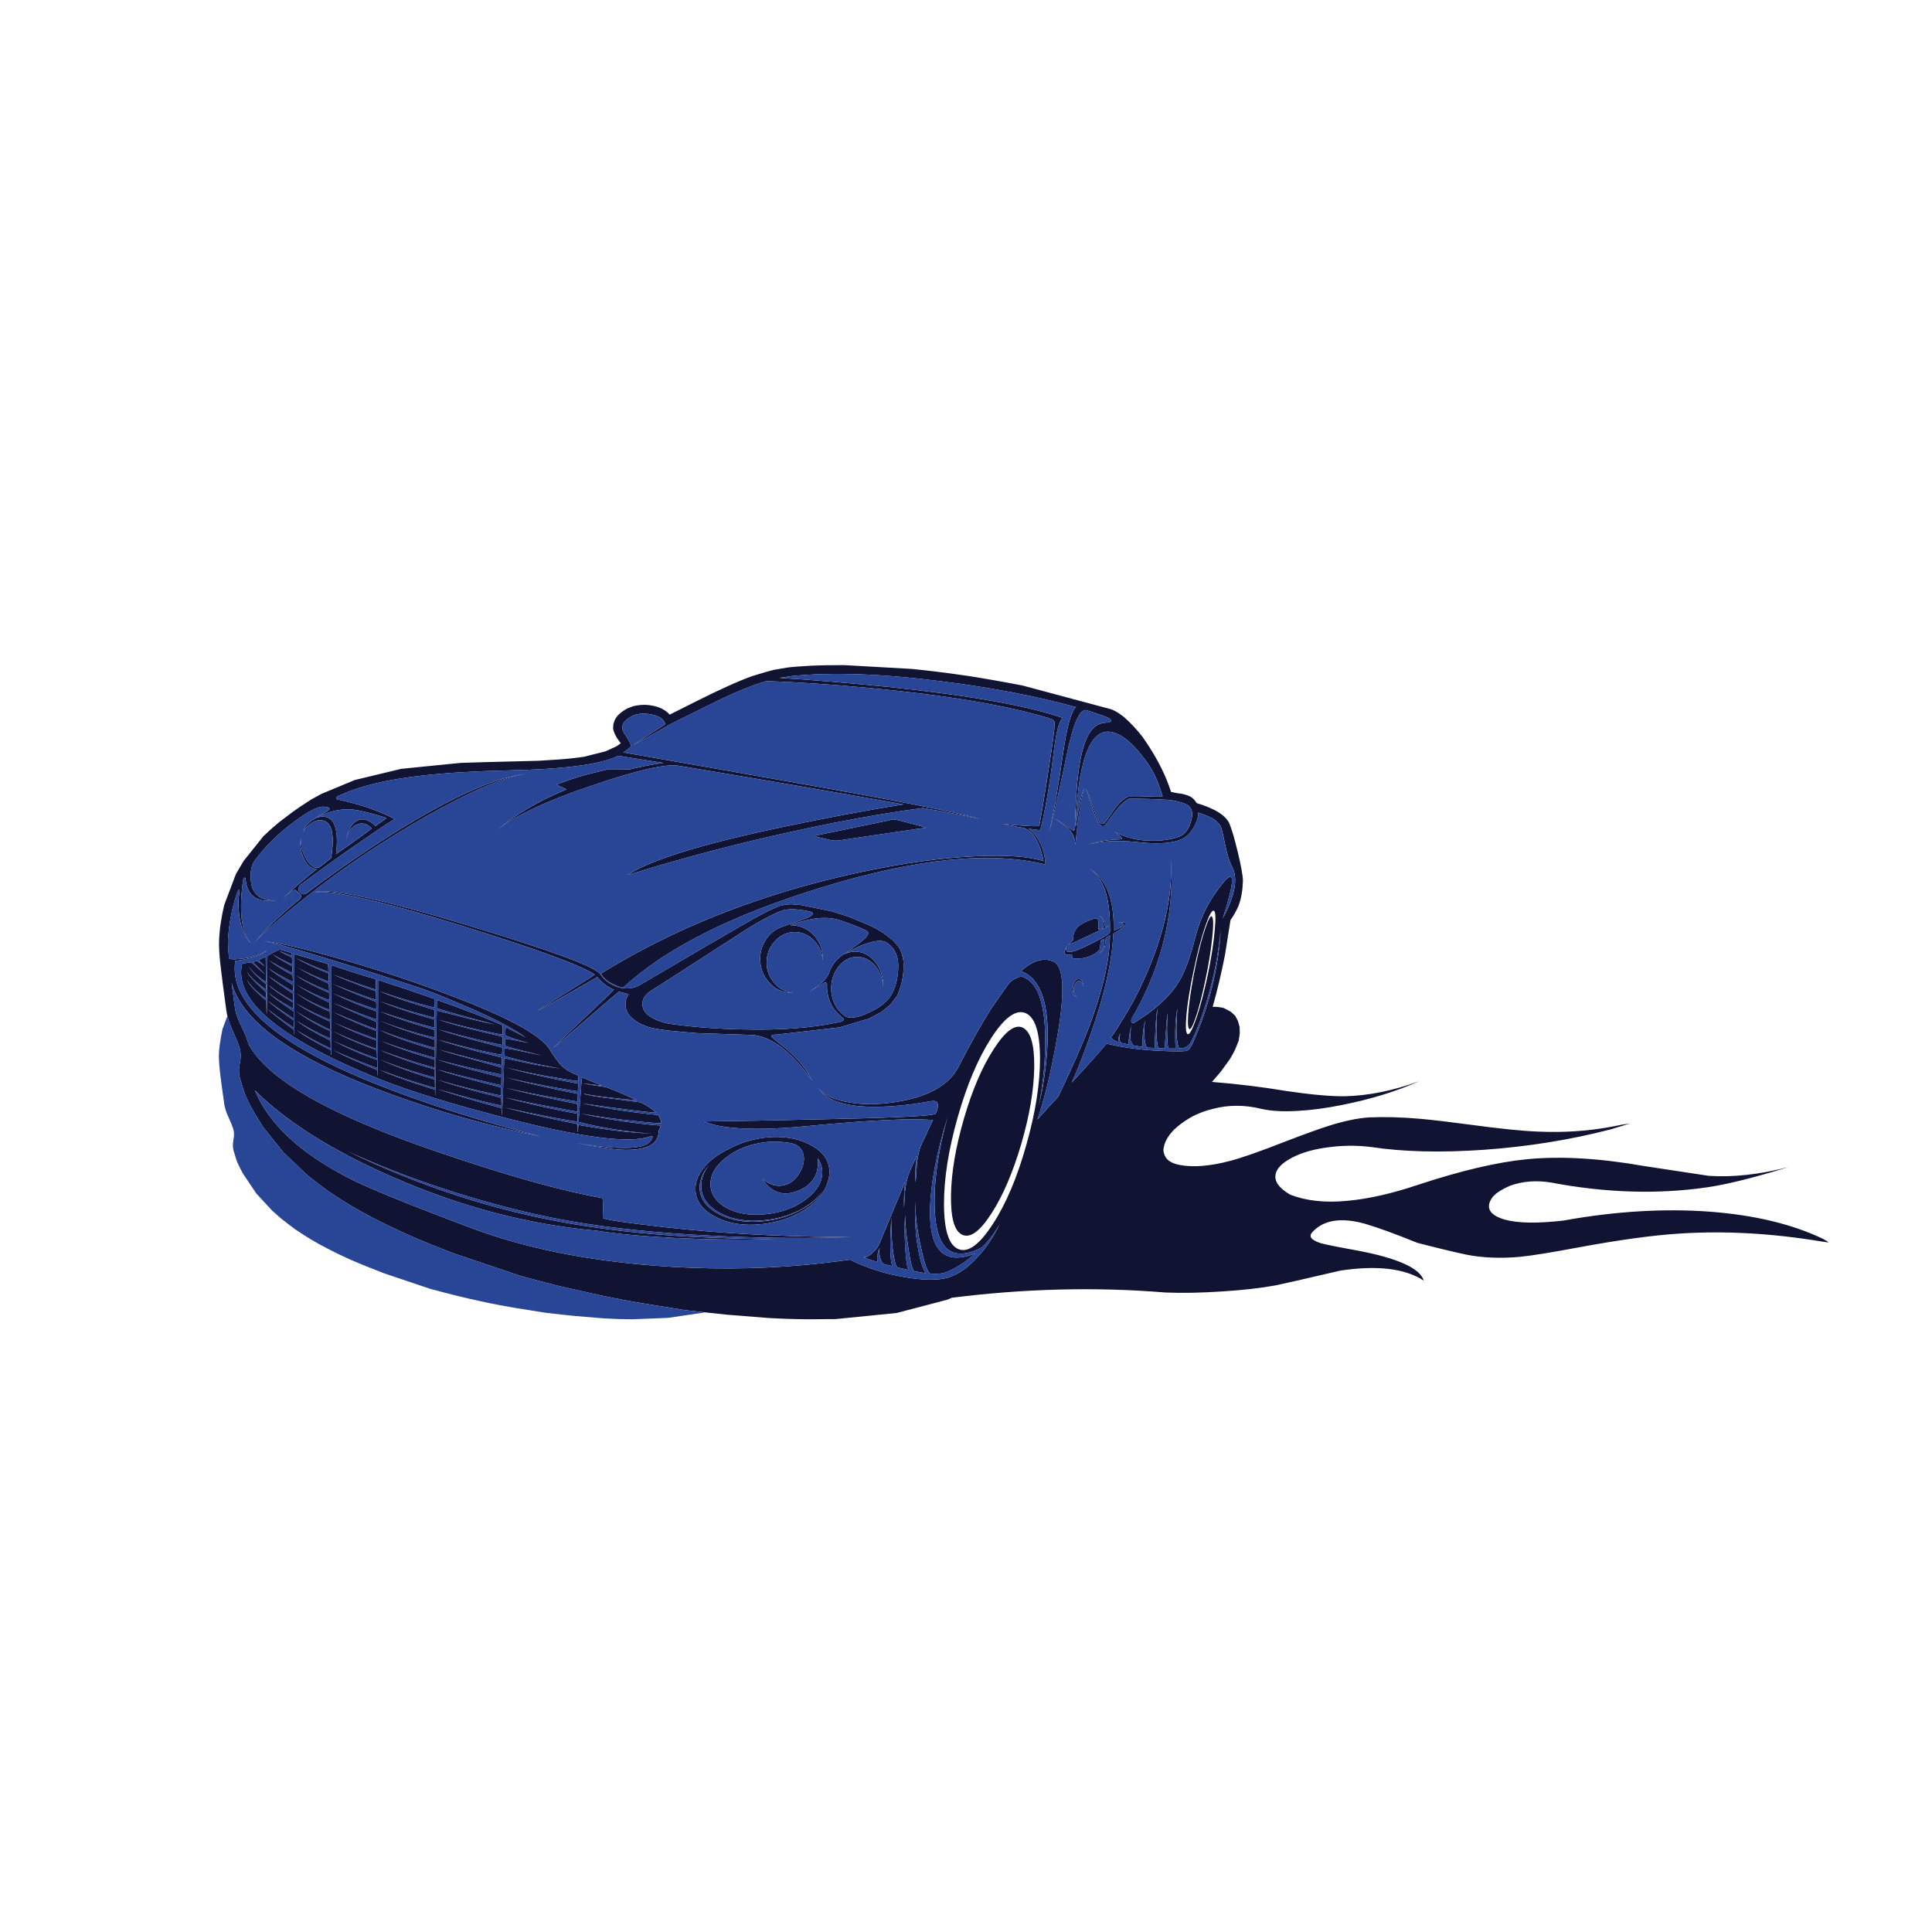 <?xml version="1.0" encoding="utf-8"?>
<!-- Generator: Adobe Illustrator 16.0.0, SVG Export Plug-In . SVG Version: 6.00 Build 0)  -->
<!DOCTYPE svg PUBLIC "-//W3C//DTD SVG 1.1//EN" "http://www.w3.org/Graphics/SVG/1.1/DTD/svg11.dtd">
<svg version="1.1" id="Layer_1" xmlns="http://www.w3.org/2000/svg" xmlns:xlink="http://www.w3.org/1999/xlink" x="0px" y="0px"
	 width="300px" height="300px" viewBox="0 0 300 300" enable-background="new 0 0 300 300" xml:space="preserve">
<g>
	<path fill-rule="evenodd" clip-rule="evenodd" fill="#101331" d="M67.47,156.838v1.168c0,0.036-0.878-0.19-2.635-0.68
		c-2.082-0.578-4.028-1.194-5.839-1.847c1.792,0.743,3.766,1.44,5.92,2.092c1.702,0.489,2.553,0.742,2.553,0.76l0.054,1.25
		c0,0.037-0.932-0.208-2.797-0.733c-2.083-0.597-3.992-1.195-5.73-1.792c1.647,0.688,3.585,1.376,5.812,2.064
		c1.811,0.542,2.716,0.823,2.716,0.842v1.113c0,0.072-0.923-0.146-2.77-0.652c-2.119-0.598-4.074-1.249-5.867-1.955
		c1.775,0.742,3.757,1.467,5.948,2.173c1.792,0.524,2.689,0.797,2.689,0.814v1.249c0,0.037-0.905-0.217-2.716-0.76
		c-2.137-0.616-4.101-1.285-5.894-2.01c1.684,0.797,3.63,1.548,5.839,2.255c1.847,0.561,2.77,0.851,2.77,0.868v1.141
		c0,0.072-0.887-0.163-2.662-0.706c-2.027-0.562-3.92-1.177-5.676-1.847c1.612,0.688,3.503,1.385,5.676,2.091
		c1.774,0.543,2.662,0.824,2.662,0.842v1.196c0,0.036-0.96-0.228-2.879-0.789c-2.118-0.67-4.001-1.312-5.649-1.928
		c1.72,0.742,3.666,1.476,5.839,2.2l2.689,0.814v1.223c0,0.055-0.905-0.19-2.716-0.733c-2.137-0.635-4.092-1.321-5.866-2.064
		c1.72,0.778,3.675,1.539,5.866,2.281c1.811,0.562,2.716,0.86,2.716,0.897l0.027,1.221c0,0.055-0.941-0.209-2.825-0.787
		c-2.118-0.671-4.064-1.34-5.839-2.01c1.629,0.724,3.567,1.457,5.812,2.199l2.852,0.923c0,0.652,0.009,0.979,0.027,0.979
		l0.244-13.28l2.526,0.624c2.245,0.599,4.409,1.113,6.491,1.548c-6.011-1.61-9.017-2.471-9.017-2.58l0.027-1.249
		c4.074,1.431,7.469,2.743,10.185,3.939c0.019,0.018,0.027,0.496,0.027,1.438c0,0.055-1.078-0.153-3.232-0.624
		c-2.444-0.544-4.698-1.105-6.763-1.686c1.865,0.635,4.11,1.26,6.736,1.876c2.172,0.506,3.259,0.778,3.259,0.814v1.221
		c0,0.055-1.078-0.163-3.232-0.651c-2.408-0.58-4.663-1.158-6.763-1.738c2.01,0.67,4.3,1.341,6.871,2.01
		c2.064,0.525,3.096,0.797,3.096,0.815l-0.082,1.086c0,0.073-1.05-0.127-3.15-0.598c-2.354-0.543-4.626-1.122-6.817-1.737
		c1.974,0.669,4.246,1.339,6.817,2.01c2.1,0.507,3.15,0.778,3.15,0.814l-0.027,1.113c0,0.054-1.104-0.181-3.313-0.706
		c-2.426-0.598-4.609-1.168-6.546-1.712c1.829,0.58,4.047,1.224,6.654,1.929l3.15,0.897v1.059c0,0.035-1.023-0.173-3.069-0.625
		c-2.354-0.508-4.645-1.06-6.871-1.657c2.191,0.707,4.535,1.376,7.034,2.011c1.938,0.488,2.906,0.742,2.906,0.76l-0.027,1.168
		c0,0.055-1.177-0.208-3.531-0.788c-2.517-0.597-4.644-1.14-6.382-1.629c1.575,0.543,3.729,1.177,6.463,1.9
		c2.3,0.58,3.449,0.889,3.449,0.924v1.196c0,0.054-1.131-0.183-3.395-0.707c-2.517-0.598-4.681-1.168-6.491-1.71
		c1.684,0.578,3.856,1.221,6.518,1.927c2.246,0.562,3.368,0.851,3.368,0.87l0.027,1.167c0,0.055-1.123-0.19-3.368-0.732
		c-2.444-0.634-4.625-1.232-6.545-1.793c2.897,0.979,6.201,1.964,9.913,2.96l0.081,1.169c0.018,0,0.136-2.979,0.353-8.937
		c0.562,0.127,1.358,0.299,2.391,0.517c2.082,0.452,4.183,0.824,6.301,1.113c-2.426-0.452-4.563-0.905-6.41-1.358
		c-1.503-0.361-2.254-0.569-2.254-0.623l0.027-1.143c0-0.108,1.964,0.264,5.894,1.114c-3.947-0.96-5.894-1.485-5.839-1.574
		l0.027-1.033c0-0.072,1.213,0.136,3.639,0.625c-0.58-0.145-1.322-0.363-2.227-0.652c-0.941-0.325-1.412-0.516-1.412-0.57
		c0.054-0.851,0.091-1.276,0.108-1.276c0.435,0.309,1.005,0.615,1.711,0.924c0.724,0.362,1.186,0.616,1.385,0.76
		c-1.63-1.286-4.78-2.934-9.452-4.942c-3.584-1.54-6.038-2.508-7.36-2.906c-5.359-1.756-10.229-3.295-14.611-4.617
		c-1.626-0.498-3.052-0.923-4.277-1.276c-2.601-0.748-4.29-1.164-5.065-1.25c1.278,0.119,3.111,0.467,5.5,1.046
		c1.636,0.394,3.532,0.896,5.69,1.508c4.654,1.322,8.908,2.661,12.765,4.02c5.975,2.117,10.547,3.946,13.715,5.484
		c3.947,1.92,6.292,3.631,7.035,5.134c0.651,0.96,1.122,1.612,1.412,1.955c0.471,0.508,1.141,0.97,2.01,1.387l0.733,0.325
		c0.036,0,0.054,0.28,0.054,0.842c0,0.072-1.132-0.091-3.395-0.488c-2.625-0.436-5.214-0.96-7.768-1.575
		c2.3,0.633,4.871,1.239,7.713,1.819l3.449,0.678l-0.054,1.169c0,0.036-1.132-0.146-3.395-0.544
		c-2.607-0.471-5.188-0.995-7.74-1.575c3.911,1.015,7.622,1.856,11.135,2.526l-0.028,1.168c0,0.054-1.14-0.126-3.421-0.543
		c-2.68-0.454-5.296-0.978-7.849-1.576c2.426,0.634,5.061,1.25,7.903,1.848c2.245,0.452,3.367,0.688,3.367,0.705v1.142
		c0,0.054-1.14-0.145-3.421-0.598c-2.626-0.471-5.242-0.996-7.849-1.576c3.748,1.015,7.496,1.856,11.244,2.526v1.195
		c0,0.055-1.159-0.127-3.476-0.543c-2.662-0.508-5.287-1.05-7.876-1.63c4.001,1.032,7.785,1.893,11.352,2.58
		c-0.036,0.507-0.036,0.933,0,1.276c0.018,0.019,0.063-0.362,0.136-1.141c0.761,0.127,1.802,0.3,3.124,0.516
		c2.697,0.417,5.449,0.697,8.255,0.843c-4.182-0.344-7.966-0.95-11.352-1.82c0.326-4.636,0.498-6.943,0.516-6.925l3.123,1.276
		c-1.991-0.235-2.951-0.336-2.879-0.3l3.531,0.544c1.992,0.778,3.567,1.458,4.726,2.037c-4.074-0.362-6.826-0.706-8.256-1.032
		c0.308,0.198,1.883,0.471,4.726,0.814c1.412,0.199,2.807,0.381,4.183,0.544c1.05,0.543,1.828,1.067,2.335,1.575
		c0.036,0.054-1.096-0.055-3.396-0.326c-2.606-0.326-5.286-0.688-8.039-1.086c4.02,0.832,7.939,1.431,11.76,1.791
		c0.29,0.381,0.462,0.788,0.516,1.223c0,0.108-1.25,0.027-3.748-0.244c-2.933-0.29-5.839-0.688-8.718-1.194
		c2.988,0.669,5.966,1.176,8.936,1.521c1.449,0.181,2.598,0.29,3.449,0.326c-0.09,0.307-0.199,0.578-0.325,0.814
		c0,2.046-1.775,3.033-5.324,2.96c-1.611-0.036-4.1-0.39-7.468-1.059c2.227,0.397,4.264,0.643,6.111,0.733
		c3.096,0.162,4.925-0.21,5.486-1.114c0.199-0.326,0.28-0.534,0.244-0.624c-0.054-0.073-0.244-0.055-0.57,0.054
		c-3.259,1.015-10.492,0.082-21.7-2.797c-8.655-2.209-15.309-4.247-19.962-6.11c-12.263-4.94-19.32-9.68-21.17-14.219
		c-0.498-1.211-0.62-2.411-0.367-3.599c0.037-0.108,0.2-0.19,0.489-0.244c0.398-0.055,0.724-0.1,0.978-0.136
		c0.65,0.59,1.153,1.038,1.507,1.345c0.379,0.334,0.583,0.502,0.611,0.502l-1.874-1.901l0.625-0.163
		c0.761,0.543,1.159,0.814,1.195,0.814c-0.615-0.615-0.914-0.932-0.896-0.951l1.059-0.516l0.054,3.938
		c-0.57-0.369-1.068-0.741-1.494-1.113c-0.495-0.44-0.894-0.884-1.195-1.332c0.237,0.415,0.613,0.877,1.127,1.384
		c0.424,0.431,0.945,0.893,1.562,1.387v0.842c-0.893-0.64-1.594-1.214-2.104-1.725c-0.403-0.397-0.688-0.754-0.856-1.073
		c0.085,0.255,0.353,0.63,0.801,1.126c0.213,0.237,0.471,0.504,0.774,0.802c0.489,0.452,0.951,0.878,1.385,1.276l0.054,1.005
		c-1.321-0.918-2.236-1.76-2.743-2.525c-0.084-0.132-0.156-0.259-0.218-0.381c0.041,0.126,0.104,0.261,0.19,0.407
		c0.265,0.446,0.745,0.989,1.44,1.63c0.471,0.452,0.914,0.851,1.33,1.195l0.027,2.172c0.049-0.032,0.09-2.545,0.122-7.536
		c0.005-0.513,0.01-1.052,0.014-1.616c1.159-0.67,1.82-0.986,1.982-0.951c0.569,0.142,1.04,0.278,1.413,0.407
		c0.153,0.057,0.289,0.111,0.407,0.163v0.326c0,0.036-0.227-0.027-0.679-0.191c-0.063-0.021-0.127-0.045-0.19-0.067
		c-0.423-0.156-0.785-0.305-1.086-0.447c0.201,0.137,0.509,0.313,0.923,0.529c0.29,0.147,0.633,0.314,1.032,0.502l0.054,1.005
		c0,0.054-0.389-0.109-1.168-0.489c-0.329-0.157-0.628-0.307-0.896-0.448c-0.379-0.201-0.696-0.387-0.951-0.557
		c0.149,0.141,0.438,0.344,0.869,0.611c0.514,0.321,1.229,0.733,2.146,1.235l0.027,1.005c0,0.054-0.462-0.172-1.385-0.679
		c-0.692-0.34-1.267-0.647-1.725-0.924c-0.198-0.125-0.375-0.243-0.529-0.353c0.148,0.122,0.312,0.249,0.489,0.381
		c0.778,0.566,1.838,1.219,3.178,1.954l0.054,1.061c-1.974-0.979-3.223-1.693-3.748-2.146c0.417,0.453,1.666,1.322,3.748,2.608
		l0.027,0.977c0,0.036-0.444-0.208-1.331-0.732c-0.941-0.58-1.774-1.123-2.499-1.63c0.996,0.814,2.272,1.729,3.83,2.743l0.026,1.142
		c-1.755-0.979-3.023-1.802-3.802-2.473c0.417,0.489,1.684,1.395,3.802,2.717v0.923c-2.009-1.123-3.277-1.938-3.802-2.444
		c0.199,0.326,1.485,1.285,3.857,2.879v1.113c-2.209-1.448-3.531-2.363-3.966-2.744c0.38,0.417,1.702,1.422,3.966,3.016l0.054,1.168
		c-1.938-1.285-3.295-2.264-4.074-2.934c0.489,0.525,1.846,1.612,4.074,3.26l0.027,0.814c0.054,0.036,0.054-4.165,0-12.602
		l5.268,1.548l0.055,1.222c-2.01-0.742-3.711-1.467-5.106-2.173c1.358,0.796,3.069,1.602,5.133,2.417l0.027,1.222
		c0,0.055-0.606-0.172-1.82-0.679c-1.303-0.562-2.39-1.086-3.259-1.575c1.412,0.833,3.105,1.71,5.079,2.633l0.055,1.114
		c0,0.036-0.589-0.199-1.766-0.706c-1.286-0.562-2.408-1.123-3.368-1.684c1.412,0.941,3.123,1.837,5.133,2.688l0.027,1.086
		c0,0.055-0.498-0.127-1.494-0.543c-1.213-0.507-2.435-1.123-3.667-1.847c1.105,0.706,2.317,1.395,3.639,2.064
		c0.633,0.325,1.15,0.578,1.548,0.761l0.054,1.112c-1.738-0.597-3.486-1.457-5.242-2.58c1.014,0.725,2.2,1.422,3.558,2.092
		c0.652,0.326,1.213,0.588,1.684,0.788l0.027,1.249c-1.829-0.725-3.603-1.585-5.323-2.58c1.684,1.104,3.458,2.056,5.323,2.852v1.222
		c0,0.072-0.58-0.198-1.738-0.814c-1.34-0.671-2.517-1.34-3.531-2.009c1.774,1.284,3.549,2.316,5.323,3.096l0.027,1.167
		c-2.136-0.959-3.884-1.883-5.242-2.77c1.231,0.941,2.979,1.965,5.242,3.068l0.027,1.169c0,0.053-0.615-0.228-1.847-0.843
		c-1.394-0.724-2.563-1.385-3.504-1.982c1.358,0.995,3.142,2.037,5.351,3.123c0,0.525,0.027,0.787,0.082,0.787
		c0.018,0,0.018-2.335,0-7.007c-0.055-4.671-0.055-6.998,0-6.979c2.987,1.013,5.278,1.738,6.871,2.172
		c0.055,0,0.082,0.543,0.082,1.63c0,0.035-0.706-0.19-2.119-0.68c-1.557-0.525-3.068-1.077-4.536-1.656
		c1.286,0.579,2.798,1.194,4.536,1.847l2.119,0.76l0.027,1.331c0,0.019-0.697-0.217-2.091-0.706
		c-1.647-0.579-3.205-1.167-4.672-1.765c1.358,0.615,2.906,1.276,4.645,1.982l2.119,0.787l0.027,1.142
		c0,0.053-0.724-0.182-2.173-0.707c-1.647-0.561-3.177-1.149-4.59-1.766c2.155,1.068,4.409,2.011,6.763,2.825v1.222
		c0,0.036-0.688-0.199-2.064-0.706c-1.575-0.579-3.123-1.195-4.645-1.847c2.264,1.067,4.509,2.055,6.735,2.961v1.14
		c0,0.018-0.688-0.234-2.063-0.76c-1.647-0.634-3.205-1.269-4.672-1.901c2.264,1.104,4.509,2.092,6.735,2.961l0.028,1.194
		c0,0.055-0.707-0.19-2.119-0.733c-1.684-0.598-3.214-1.213-4.589-1.847c2.317,1.159,4.553,2.109,6.708,2.852v1.25
		c0,0.054-0.688-0.182-2.064-0.707c-1.648-0.633-3.24-1.304-4.78-2.009c2.427,1.23,4.708,2.209,6.845,2.933l0.054,1.276
		c0,0.055-0.715-0.199-2.146-0.761c-1.702-0.651-3.259-1.313-4.672-1.982c2.282,1.214,4.554,2.209,6.817,2.987l0.027,1.25
		c0,0.036-0.815-0.263-2.445-0.896c-1.792-0.706-3.286-1.34-4.481-1.901c2.028,1.051,4.337,2.092,6.926,3.123l0.027,1.005
		c0.055,0.019,0.091-4.979,0.108-14.991c3.078,0.996,5.984,1.974,8.718,2.933l0.027,1.331c0,0.055-0.959-0.189-2.879-0.732
		c-2.118-0.599-4.01-1.195-5.676-1.793c1.503,0.651,3.395,1.33,5.676,2.037C66.51,156.521,67.47,156.82,67.47,156.838z M72.1,143.87
		c-0.105-0.031-0.209-0.063-0.312-0.095c-12.294-3.82-19.953-5.567-22.977-5.242c2.354-0.651,10.211,1.042,23.574,5.079
		c0.179,0.054,0.355,0.108,0.53,0.163c12.749,3.854,19.516,6.354,20.301,7.496c0.67,1.015,1.621,1.693,2.852,2.037
		c1.268,0.326,2.381,0.199,3.34-0.381c7.768-4.581,13.625-7.993,17.572-10.239c1.811-1.014,3.196-1.692,4.155-2.037l0.76-0.163
		l0.951-0.082l1.575,0.136l4.645,0.95c0.869,0.253,1.837,0.561,2.906,0.923l3.34,1.413c0.543,0.271,1.141,0.607,1.792,1.005
		l1.467,1.114l0.788,0.842l0.271,0.407c0.145,0.217,0.245,0.434,0.298,0.652c0.163,0.417,0.281,0.887,0.354,1.412
		c0.108,1.611-0.127,3.188-0.707,4.726l-0.244,0.598l-1.06,1.412l-1.493,1.195l-1.848,0.978l-4.535,1.358l-9.669,1.113
		c-0.742,0-1.049,0.108-0.923,0.326c0.036,0.108,0.452,0.471,1.249,1.087c2.317,1.755,4.02,3.692,5.106,5.811
		c-3.368-4.779-6.636-7.169-9.804-7.169l-8.229-0.272c-1.521-0.127-2.997-0.262-4.427-0.406c-1.322-0.182-2.127-0.309-2.417-0.381
		c-1.557-0.398-2.725-1.041-3.504-1.929l-0.326-0.434l-0.217-0.57l-0.108-0.436l0.027-0.843l0.108-0.379l0.353-0.652
		c-0.145-0.054-0.652-0.189-1.521-0.407c-0.036,0-1.738,1.457-5.106,4.373c-3.367,2.933-5.079,4.391-5.133,4.372
		c-0.019,0,1.566-1.502,4.752-4.508c3.187-3.006,4.762-4.519,4.726-4.536c-0.978-0.416-1.837-1.077-2.58-1.982
		c-6.12,3.53-9.207,5.27-9.261,5.215c-0.019-0.018,1.466-0.942,4.454-2.771c2.987-1.847,4.455-2.788,4.4-2.824
		C90.302,149.925,83.552,147.44,72.1,143.87z M52.233,123.895c-0.036,0.163,0.108,0.263,0.435,0.298
		c3.404,0.743,6.292,1.748,8.664,3.015c-0.145-0.036-1.774,1.024-4.889,3.178c-3.332,2.281-6.536,4.572-9.614,6.872
		c-0.326,0.217-0.489,0.489-0.489,0.814c0.036,0.272,0.154,0.48,0.353,0.625c0.29,0.253,0.652,0.217,1.086-0.109
		c4.907-3.676,9.723-6.971,14.449-9.886c8.636-5.288,15.146-8.13,19.527-8.528c-3.421,0.417-8.691,2.653-15.806,6.708
		c-6.681,3.82-12.855,7.984-18.522,12.493c-3.893,3.078-6.545,5.441-7.958,7.088c1.757-2.154,4.065-4.391,6.926-6.708
		c0.434-0.38,0.479-0.697,0.135-0.95c-0.235-0.253-0.417-0.435-0.543-0.543c-0.054-0.054-0.154-0.072-0.298-0.054
		c-0.127,0-0.254,0.054-0.381,0.163l-1.276,1.005c1.774-1.629,3.531-3.132,5.269-4.509c-0.797,0.109-1.467-0.344-2.01-1.358
		c-0.562-1.032-0.751-2.154-0.571-3.367c-0.036,1.176,0.227,2.245,0.788,3.205c0.561,1.014,1.231,1.476,2.01,1.385l1.901-1.494
		c0.598-3.765,0.1-5.721-1.494-5.866c-0.543-0.072-1.132,0.117-1.766,0.57c-0.615,0.435-0.959,0.86-1.032,1.277
		c0.036-0.562,0.38-1.096,1.032-1.603c0.652-0.543,1.313-0.815,1.983-0.815c1.81,0.054,2.489,2,2.037,5.839
		c2.499-1.738,4.345-3.069,5.541-3.992c-0.67-0.761-1.448-0.969-2.336-0.625c-0.887,0.398-1.421,1.231-1.603,2.499
		c0.163-1.43,0.661-2.426,1.494-2.987c0.924-0.58,1.929-0.335,3.015,0.733c1.177-0.814,1.756-1.231,1.738-1.249
		c-1.395-0.471-2.879-0.87-4.454-1.195c-2.155-0.416-4.418,0.018-6.79,1.303c0.851-0.488,1.484-0.851,1.901-1.086
		c0.778-0.453,0.616-0.715-0.489-0.787c-0.724,0-1.792,0.471-3.205,1.413c-3.114,2.1-5.604,4.436-7.469,7.007
		c-0.525,0.742-0.706,1.847-0.543,3.313c0.254,1.955,1.512,2.896,3.775,2.825c-2.535,0.343-4.038-0.499-4.508-2.527l-0.108-0.732
		c-0.055-0.381-0.182-0.381-0.38,0c-0.688,4.997-0.29,8.292,1.195,9.886c-0.471-0.398-0.878-1.042-1.222-1.929
		c-0.561-1.448-0.779-3.195-0.652-5.241l0.109-0.842c0.036-0.164,0.018-0.245-0.055-0.245c-0.072-0.018-0.136,0.027-0.19,0.136
		l-0.271,0.76c-0.706,2.173-1.131,4.491-1.276,6.954c0,0.58,0.054,1.539,0.163,2.879c0.326,0.018,0.579,0.036,0.76,0.054
		c0.633-0.019,1.294-0.082,1.982-0.19c1.412-0.272,2.472-0.688,3.178-1.249c-0.471,0.543-1.439,0.986-2.906,1.33
		c-0.742,0.164-1.421,0.281-2.037,0.354c-0.254,1.649,0.022,3.289,0.828,4.917c2.353,4.762,9.22,9.442,20.601,14.041
		c7.804,3.132,16.477,5.902,26.019,8.311c-7.985-1.63-15.743-3.82-23.275-6.572c-13.087-4.735-21.045-9.773-23.873-15.114
		c-0.385-0.722-0.674-1.45-0.869-2.188l0.543,4.103c0.09,0.615,0.425,1.521,1.004,2.715c0.597,1.249,0.951,2.138,1.059,2.661
		c2.861,5.469,12.557,11.027,29.087,16.677c10.792,3.711,19.419,6.138,25.883,7.279c0.126,0.434,0.145,1.448,0.054,3.041
		c-0.091,0.253,3.241,0.761,9.995,1.521c8.013,0.889,16.749,1.382,26.208,1.479c0.755,0.008,1.515,0.012,2.281,0.015
		c-0.792,0.026-1.584,0.049-2.376,0.067c-6.353,0.148-12.749,0.053-19.188-0.285c-8.202-0.398-15.462-1.14-21.782-2.227
		c-4.617-0.797-9.587-1.974-14.91-3.53c-7.098-2.083-13.679-4.518-19.745-7.306c11.171,5.431,22.723,9.171,34.655,11.217
		c6.735,1.14,13.915,1.854,21.538,2.145c3.005,0.127,6.328,0.218,9.967,0.271c-5.576,0.091-10.719,0.02-15.426-0.217
		c-4.997-0.253-8.999-0.624-12.004-1.112c-10.718-0.942-21.383-3.749-31.993-8.42c-9.343-4.11-16.422-8.574-21.238-13.391
		c2.118,5.16,6.971,9.696,14.557,13.606c2.625,1.395,8.944,3.975,18.957,7.741c8.129,3.061,17.599,5.015,28.408,5.866
		c7.85,0.612,15.545,0.591,23.085-0.068c2.48-0.216,4.943-0.502,7.387-0.854c2.553,1.284,5.386,2.191,8.5,2.715
		c2.952,0.507,5.215,0.525,6.79,0.055c1.539-0.488,3.033-1.529,4.481-3.123c1.357-1.431,2.525-3.169,3.504-5.214
		c-0.779,1.412-1.721,2.644-2.825,3.692c-4.599,2.317-7.025,0.344-7.279-5.92c-0.163-4.219,0.507-9.018,2.01-14.395
		c-1.756,5.649-2.67,10.502-2.743,14.557c-0.072,6.302,2.263,8.528,7.007,6.682c-1.593,1.394-3.132,2.372-4.617,2.933
		c-0.543,0.199-1.313,0.264-2.309,0.191c-0.452-0.127-0.96-1.549-1.521-4.265c-0.598-2.662-0.869-4.998-0.815-7.007
		c-0.145,2.643-0.018,5.07,0.38,7.278c0.344,2.047,0.769,3.359,1.277,3.938l-1.847-0.325c-0.326-0.289-0.643-1.565-0.951-3.83
		c-0.326-2.136-0.48-3.784-0.461-4.942c-0.108,1.34-0.108,3.005,0,4.997c0.126,2.047,0.298,3.241,0.516,3.585l-1.738-0.407
		c-0.29-0.253-0.543-1.367-0.761-3.34c-0.181-1.938-0.218-3.413-0.109-4.428c-0.145,1.051-0.216,2.427-0.216,4.128
		c0,1.883,0.107,3.033,0.325,3.45l-1.412-0.354c-0.218-0.199-0.39-0.562-0.516-1.087c-0.163-0.598-0.172-1.068-0.027-1.412
		c-0.2,0.326-0.317,0.725-0.354,1.195c-0.073,0.434-0.054,0.778,0.054,1.032c-0.959-0.271-1.693-0.525-2.2-0.761
		c0.363,0.055,0.833-0.182,1.413-0.706c0.508-0.488,0.842-0.933,1.005-1.331c2.227-5.377,3.557-8.563,3.992-9.56
		c0.018-0.018-0.018,0.452-0.109,1.412c-0.054,1.122-0.063,1.956-0.027,2.499c0.055-1.54,0.118-2.509,0.19-2.906
		c0.126-1.033,0.362-1.956,0.707-2.771l1.059-2.363c0.018-0.018-0.037,0.453-0.163,1.413c-0.091,1.177-0.091,2.064,0,2.662
		c0.109-1.595,0.181-2.581,0.217-2.962c0.109-1.104,0.335-2.063,0.679-2.878l0.028-0.068l0.652-1.344
		c0.29-0.707,0.661-1.503,1.114-2.391c-3.296-0.307-9.769,0-19.419,0.924c-7.858,0.76-13.235,0.525-16.132-0.706
		c5.885-0.072,11.787-0.182,17.708-0.326c10.566-0.21,16.551-0.464,17.952-0.761c0.165-0.035,0.264-0.07,0.299-0.108
		c0.669-1.502,0.425-2.154-0.733-1.956l-2.471,0.408c-8.203,1.087-13.2,0.28-14.992-2.418c0.743,0.997,2.146,1.693,4.209,2.092
		c1.956,0.416,4.138,0.489,6.545,0.218c1.604-0.182,3.047-0.463,4.332-0.842c3.318-0.974,5.56-2.603,6.722-4.89
		c1.938-3.766,3.649-6.798,5.133-9.098c1.177-1.684,2.01-2.879,2.498-3.585c0.199-0.29,0.517-0.562,0.951-0.814
		c0.562-0.345,1.014-0.462,1.357-0.354c2.246,0.797,3.404,3.947,3.477,9.451c0.019,3.603-0.316,7.125-1.005,10.565
		c0.905-3.93,1.367-7.604,1.385-11.026c0-5.596-1.385-8.899-4.155-9.914c1.848-1.629,3.513-2.127,4.998-1.493
		c1.684,0.706,1.883,4.679,0.598,11.922c-0.905,5.159-1.92,9.37-3.042,12.628c1.503-1.683,2.58-2.859,3.231-3.53
		c2.209-4.599,3.856-8.347,4.943-11.243c2.028-5.469,3.06-10.085,3.096-13.851l-0.651,0.407c-0.018,0.018-0.055,0.389-0.108,1.114
		c-0.146,0.742-0.462,1.167-0.951,1.276c0.778-0.507,1.022-1.25,0.733-2.227l-0.434,0.271c-0.019,0-0.046,0.208-0.082,0.625
		c-0.019,0.417-0.055,0.67-0.109,0.76c-0.471,0.543-1.14,0.942-2.01,1.195c-0.742,0.217-1.43,0.281-2.064,0.19
		c-0.145-0.019-0.217-0.135-0.217-0.353v-0.299c-1.23,0.326-1.476-0.154-0.733-1.438c-0.634,1.357,0.281,1.448,2.744,0.271
		c2.589-1.249,3.883-2.01,3.883-2.282v-1.004c-0.036-2.137-0.262-3.884-0.679-5.242c-0.543-1.684-1.403-2.906-2.58-3.666
		c2.662,1.593,3.938,4.825,3.83,9.695c1.846-0.742,2.072-1.167,0.679-1.276c1.213-0.126,1.457,0.127,0.733,0.761
		c-0.363,0.289-0.852,0.625-1.468,1.005c-0.181,4.183-1.33,9.307-3.448,15.372c-1.051,3.041-2.056,5.621-3.015,7.74
		c2.57-2.787,4.372-4.807,5.404-6.056c3.313,0.796,7.062,1.194,11.244,1.194c0.688-0.019,1.077-0.036,1.168-0.055
		c0.344-0.145,0.66-0.525,0.95-1.14c2.554-5.722,4.011-11.589,4.373-17.6c-0.362,3.748-1.087,7.406-2.174,10.971
		c-0.778,2.591-1.593,4.718-2.443,6.384c-0.398,0.706-1.022,1.022-1.874,0.951c-0.398-0.96-0.479-3.006-0.244-6.139
		c-0.309,1.593-0.398,3.657-0.271,6.191h-1.087c-0.108-0.108-0.182-0.797-0.218-2.063c-0.036-1.231-0.009-2.362,0.082-3.395
		c-0.072,0.181-0.154,0.969-0.244,2.362c-0.146,1.63-0.2,2.662-0.163,3.096l-1.06-0.053c-0.345-1.377-0.381-3.459-0.108-6.248
		c-0.127,0.544-0.236,1.612-0.326,3.205c-0.091,1.558-0.118,2.562-0.082,3.015c-0.253,0-0.678-0.019-1.276-0.054
		c-0.38-0.815-0.471-2.236-0.271-4.265c-0.309,1.594-0.436,2.979-0.381,4.154l-1.439-0.243c-0.199-0.271-0.335-0.524-0.407-0.761
		c-0.091-0.507-0.054-1.285,0.108-2.336c-0.344,1.504-0.47,2.49-0.381,2.962l-1.194-0.245c-0.09-0.055-0.162-0.154-0.217-0.299
		c-0.073-0.309-0.045-0.706,0.081-1.194c-0.235,0.416-0.334,0.868-0.299,1.357c-0.58-0.182-0.978-0.426-1.194-0.733
		c0.217-0.146,0.805-1.015,1.765-2.607c1.285-2.027,2.436-4.174,3.449-6.437c3.023-6.663,4.409-12.801,4.156-18.414
		c0.308,4.436-0.154,8.908-1.386,13.417c-0.906,3.295-2.182,6.473-3.83,9.533l-0.814,1.467c-0.163,0.272-0.199,0.498-0.108,0.679
		c0.127,0.218,0.38,0.182,0.761-0.108l1.712-1.141c2.189-1.593,3.792-3.224,4.806-4.889c0.959-1.539,1.838-3.883,2.634-7.034
		c0.779-3.079,2.191-5.867,4.237-8.366c1.938-2.408,1.946-0.598,0.027,5.432c1.901-3.531,2.39-6.183,1.467-7.957
		c-0.435-0.815-0.824-2.083-1.168-3.803c-0.326-1.611-0.553-2.49-0.679-2.635c-0.29-0.452-0.715-0.841-1.276-1.167
		c-0.471-0.253-1.186-0.543-2.146-0.869c0,0.652-0.208,1.367-0.625,2.146c-0.598,1.141-1.466,1.883-2.607,2.227
		c-1.485,0.453-3.63,0.516-6.437,0.19c-2.915-0.29-5.405-0.153-7.469,0.408c1.558-0.489,3.231-0.761,5.024-0.815
		c0.235,0,0.299-0.091,0.189-0.272c-0.144-0.217-0.506-0.525-1.086-0.923c1.667,0.941,3.631,1.413,5.894,1.413
		c1.485,0,2.788-0.181,3.911-0.543c1.032-0.326,1.729-1.168,2.091-2.526c0.399-1.394,0.073-2.29-0.977-2.688
		c-0.852-0.326-1.748-0.526-2.69-0.598c-2.153-0.126-4.154-0.181-6.002-0.163c-0.651,0.308-1.385,0.996-2.198,2.064
		c-0.961,1.303-1.477,1.992-1.549,2.064c-0.471,0.417-1.014-0.208-1.63-1.874c-0.634-2.028-1.076-3.322-1.331-3.883
		c0.29,0.489,0.814,1.847,1.575,4.074c0.453,1.268,0.896,1.71,1.331,1.331c0.109-0.072,0.598-0.742,1.467-2.009
		c0.742-1.086,1.494-1.784,2.254-2.092c0.852,0.036,1.893,0.027,3.124-0.027c0.941-0.055,1.674-0.055,2.199,0
		c-0.398-1.358-0.797-2.435-1.195-3.232c-0.416-0.923-1.131-2.019-2.146-3.286c-1.394-1.738-2.688-2.833-3.884-3.286
		c-3.657-1.449-5.748,3.068-6.272,13.552l-0.028,0.706c0,0.271,0.028,0.271,0.082,0l0.109-0.706c0.325-2.373,0.705-4.029,1.14-4.97
		c-0.344,1.213-0.67,2.96-0.977,5.242c-0.2,1.611-0.318,2.806-0.354,3.585c-0.054-1.033-0.397-1.883-1.031-2.553
		c-0.271-0.271-1.032-0.833-2.281-1.684c0.959,0.579,1.918,1.204,2.879,1.874c0.091,0.072,0.172,0.063,0.244-0.028
		c0.072-0.072,0.107-0.189,0.107-0.352l0.082-2.5c0.146-4.598,0.58-8.021,1.305-10.266c0.597-1.901,1.439-3.033,2.524-3.395
		c0.345-0.109,0.662-0.163,0.951-0.163c0.344,0,0.57-0.064,0.68-0.19c0.144-0.181-0.019-0.39-0.489-0.625l-0.705-0.271
		c-0.979-0.345-1.857-0.634-2.636-0.869c-1.031-0.109-2.027,2.19-2.987,6.898c-1.467,6.953-2.372,10.918-2.716,11.896
		c0.58-2.227,1.295-6.274,2.146-12.141c0.597-4.146,1.268-6.518,2.01-7.115c-6.192-1.702-13.19-3.042-20.994-4.02
		c-9.106-1.159-16.793-1.431-23.058-0.815l-2.009,0.299c5.033,0.308,10.691,0.778,16.974,1.413
		c12.62,1.322,21.627,2.924,27.023,4.807c-0.561,0.363-1.041,2.2-1.439,5.514c-0.579,4.798-1.267,8.772-2.063,11.923l-1.82-0.245
		c0.924,0.67,1.63,1.666,2.119,2.988c0.326,0.905,0.498,1.765,0.516,2.58c-8.492-2.101-19.958-0.951-34.396,3.449
		c-0.122,0.035-0.244,0.071-0.367,0.109c-13.978,4.292-24.244,9.47-30.798,15.534c-0.217,0.073-0.76-0.107-1.629-0.542
		c-0.996-0.507-1.602-1.051-1.819-1.63c9.754-6.031,20.708-10.68,32.862-13.946c2.625-0.702,5.304-1.339,8.039-1.915
		c6.21-1.304,11.905-2.083,17.083-2.336c4.889-0.234,8.464,0.019,10.728,0.761c-0.217-1.195-0.534-2.209-0.95-3.042
		c-0.652-1.304-1.449-2.028-2.391-2.172l-3.041-0.571c3.748,0.362,5.657,0.444,5.73,0.244c0.289-1.538,0.688-3.92,1.194-7.143
		c0.562-3.513,0.934-6.083,1.114-7.713l0.027-0.543c0.054-0.38,0.045-0.643-0.027-0.788c-0.091-0.199-0.309-0.335-0.652-0.408
		l-0.462-0.163c-6.445-1.937-15.599-3.468-27.457-4.589c-5.976-0.562-11.344-0.924-16.105-1.087
		c-2.137,0.616-4.69,1.648-7.659,3.096c-1.666,0.815-4.047,1.992-7.143,3.531c-3.694,2.1-5.64,3.195-5.84,3.286
		c0-0.036,0.824-0.579,2.472-1.629c1.629-1.032,2.444-1.566,2.444-1.603c-0.2-0.779-0.959-1.285-2.281-1.521
		c-1.34-0.254-2.462-0.063-3.368,0.57c-1.032,0.688-1.286,1.458-0.761,2.309c0.778,1.177,1.15,1.874,1.113,2.091
		c-0.398,0.38-0.806,0.697-1.222,0.951c8.003,1.394,16.332,2.861,24.986,4.4c17.381,3.06,27.476,5.033,30.282,5.92
		c-2.516-0.562-5.432-1.123-8.744-1.684c-3.767,0.471-8.483,1.258-14.15,2.363c-8.711,1.75-17.004,3.751-24.877,6.002
		c-2.31,0.657-4.583,1.336-6.817,2.037c1.068-0.71,2.552-1.434,4.454-2.172c4.471-1.731,11.243-3.542,20.315-5.432
		c6.427-1.34,12.448-2.462,18.061-3.368c-11.244-2.009-22.896-4.01-34.954-6.001c-2.028-0.308-6.491,0.715-13.389,3.069
		c-7.061,2.372-11.995,4.689-14.802,6.953c2.879-2.426,6.491-4.545,10.836-6.355c-1.068-0.471-1.575-0.725-1.521-0.761
		c1.485-0.561,2.915-1.041,4.292-1.439c0.452-0.126,1.693-0.435,3.72-0.923c0.055-0.018,1.15-0.009,3.287,0.027
		c1.919-0.453,3.667-0.787,5.242-1.005l-7.034-1.114c-2.571,1.34-8.329,2.101-17.273,2.282c-9.995,0.217-17.4,1.05-22.216,2.499
		c-1.068,0.29-2.335,0.751-3.802,1.385C52.396,123.623,52.252,123.75,52.233,123.895z M109.376,203.77
		c-0.928-0.102-1.969-0.219-3.123-0.354l-6.573-1.06c-2.191-0.362-4.381-0.778-6.572-1.249c-2.952-0.652-5.052-1.122-6.301-1.412
		c-2.155-0.543-4.146-1.068-5.975-1.575l-10.239-3.449c-2.843-1.068-5.432-2.128-7.768-3.178c-1.774-0.815-3.422-1.611-4.942-2.39
		c-1.213-0.634-2.399-1.296-3.559-1.983c-1.032-0.615-2.154-1.34-3.368-2.172c-0.959-0.707-2.009-1.503-3.15-2.39l-3.775-3.586
		l-3.232-4.047l-1.385-2.254c-0.778-1.412-1.286-2.472-1.521-3.177l-0.625-2.038c-0.145-0.507-0.19-1.067-0.136-1.683
		c0.091-0.616,0.164-1.068,0.217-1.358c0.037-0.507,0.018-0.951-0.054-1.331c-0.037-0.254-0.19-0.725-0.462-1.412
		c-0.453-1.032-0.788-1.812-1.005-2.336c-0.227-0.556-0.399-1.081-0.516-1.575c-0.075-0.291-0.129-0.571-0.163-0.842
		c-0.398-2.879-0.688-5.115-0.869-6.708c-0.163-1.286-0.254-2.471-0.271-3.558c0-0.76,0.054-1.629,0.163-2.607
		c0.181-1.322,0.398-2.499,0.651-3.531l1.792-4.752c0.616-1.069,1.032-1.775,1.25-2.119l3.042-3.803
		c0.851-0.814,1.674-1.547,2.472-2.2l2.009-1.521c0.634-0.471,1.603-1.123,2.906-1.956l1.63-0.896l5.16-2.146l7.225-1.738
		l9.234-0.924c1.34-0.054,5.35-0.163,12.031-0.326l3.042-0.19c1.503-0.109,2.861-0.254,4.074-0.435l3.341-0.842l1.711-0.787
		l0.652-0.461l-0.299-0.408c-0.507-0.67-0.806-1.312-0.896-1.928l0.055-0.679l0.217-0.625l0.353-0.57
		c0.435-0.471,0.978-0.878,1.629-1.222l0.87-0.326c1.032-0.253,2.037-0.281,3.015-0.082c1.104,0.199,1.991,0.661,2.662,1.385
		l3.884-1.956c3.893-1.955,6.862-3.295,8.908-4.02c1.485-0.47,2.608-0.796,3.368-0.977l2.091-0.353
		c0.851-0.109,2.127-0.208,3.829-0.299c1.123-0.054,2.797-0.081,5.024-0.081l10.565,0.597c2.552,0.254,5.504,0.625,8.853,1.113
		c2.843,0.453,5.604,0.942,8.284,1.467l13.688,3.667c0.362,0.127,0.771,0.335,1.223,0.625l0.788,0.57
		c1.068,0.941,2.036,1.974,2.905,3.096l0.951,1.412c1.593,2.462,2.751,4.843,3.477,7.143l0.135,0.027
		c0.344,0.091,0.869,0.181,1.575,0.271c0.598,0.126,1.077,0.299,1.44,0.516c0.289,0.199,0.569,0.507,0.842,0.924
		c2.19,0.67,3.685,1.439,4.48,2.309c0.254,0.271,0.453,0.561,0.598,0.869c0.289,0.742,0.589,1.693,0.896,2.852
		c0.598,2.282,0.978,4.047,1.141,5.296c0.036,0.181,0.054,0.461,0.054,0.841c-0.054,1.467-0.281,2.726-0.679,3.775
		c-0.325,0.761-0.741,1.503-1.249,2.227l-0.869,5.486c-0.562,2.825-1.194,5.486-1.901,7.985c0.453-0.036,1.014,0.019,1.684,0.162
		c0.416,0.199,0.797,0.398,1.142,0.599l0.679,0.624l0.435,0.842l0.245,0.896l0.025,1.005l-0.162,1.086l-0.434,1.114
		c-0.2,0.488-0.509,1.077-0.925,1.766c-0.67,0.94-1.148,1.602-1.438,1.982l-1.358,1.575c4.02,0.326,7.867,0.797,11.542,1.412
		c3.93,0.579,6.971,0.851,9.126,0.814c3.675-0.091,7.515-0.869,11.515-2.336c-3.584,1.593-7.586,2.824-12.003,3.694
		c-2.518,0.507-4.844,0.814-6.98,0.923c-2.228,0.127-4.074,0.019-5.541-0.326c-2.588-0.633-5.087-0.633-7.495,0
		c-1.123,0.271-2.164,0.652-3.123,1.143c-0.869,0.47-1.675,1.012-2.417,1.628c-0.651,0.544-1.178,1.149-1.576,1.819
		c-0.344,0.58-0.543,1.187-0.597,1.819c0.054,0.599,0.271,1.087,0.65,1.468c0.453,0.416,1.087,0.696,1.901,0.842
		c2.119,0.397,4.745,0.182,7.877-0.652c1.793-0.471,4.626-1.467,8.501-2.987c2.969-1.142,5.195-1.946,6.681-2.417
		c2.39-0.761,4.481-1.204,6.273-1.331c2.481-0.108,5.151-0.036,8.012,0.218c1.848,0.163,4.393,0.462,7.632,0.896
		c4.653,0.635,8.202,0.997,10.646,1.087c4.056,0.181,7.921-0.082,11.598-0.788c0.978-0.217,1.855-0.37,2.634-0.462h0.028
		l-2.934,0.896c-6.282,1.631-12.847,2.689-19.69,3.178c-6.699,0.471-12.566,0.326-17.6-0.435c-2.209-0.271-4.418-0.253-6.627,0.055
		c-2.154,0.271-3.983,0.787-5.485,1.548c-0.833,0.436-1.458,0.86-1.874,1.276c-0.488,0.489-0.761,0.996-0.814,1.521
		c-0.127,1.05,0.642,2.056,2.308,3.015c2.481,0.959,5.414,1.277,8.8,0.951c3.295-0.29,6.979-1.123,11.054-2.498
		c6.645-2.19,12.275-3.514,16.894-3.966c5.25-0.507,11.315-0.153,18.196,1.06c2.443,0.361,5.784,0.868,10.021,1.52
		c3.747,0.254,7.876-0.199,12.385-1.356c-5.342,1.646-9.569,2.697-12.684,3.15c-7.677,1.104-15.752,0.85-24.226-0.761
		c-2.264-0.362-4.355-0.199-6.273,0.488c-0.906,0.38-1.648,0.797-2.228,1.249c-0.544,0.454-0.896,0.979-1.059,1.576
		c-0.11,0.543,0.026,1.014,0.406,1.411c0.398,0.417,1.06,0.762,1.983,1.033c2.063,0.579,5.178,0.624,9.342,0.135v-0.026h0.055
		c7.948-1.413,15.454-1.856,22.516-1.331c6.897,0.526,12.737,1.929,17.517,4.21c0.453,0.236,0.742,0.426,0.869,0.571l-1.141-0.163
		c-7.64-1.269-14.965-1.676-21.972-1.223c-4.092,0.253-9.37,0.978-15.834,2.172c-4.056,0.76-7.033,1.241-8.935,1.439
		c-3.024,0.271-5.786,0.163-8.284-0.325c-1.756-0.362-4.317-0.979-7.686-1.848c-3.387-1.376-6.093-2.362-8.121-2.959
		c-3.729-1.033-6.454-0.599-8.175,1.302c-0.615,0.671-0.181,1.241,1.304,1.712c0.669,0.199,2.563,0.58,5.677,1.141
		c6.301,1.194,9.741,2.752,10.32,4.672c-2.933-1.901-7.261-2.417-12.982-1.548c-5.667,1.321-8.999,2.082-9.994,2.281
		c-2.354,0.435-5.151,0.751-8.392,0.95c-3.224,0.218-6.147,0.271-8.772,0.162c-10.737-0.886-21.782-0.614-33.134,0.815l-0.707,0.299
		l-7.849,2.063l-9.505,0.951h-0.163l-0.407,0.054l0.244-0.054l-3.693,0.028c-1.883,0-3.983-0.064-6.301-0.191l-6.518-0.516
		C112.002,204.061,110.826,203.935,109.376,203.77z M112.853,179.651c-1.684,1.269-2.526,2.671-2.526,4.21
		c0,1.558,0.842,2.798,2.526,3.721c1.702,0.905,3.748,1.223,6.138,0.951c2.408-0.254,4.454-1.014,6.138-2.282
		c1.701-1.268,2.553-2.68,2.553-4.236c0-0.779-0.235-1.502-0.706-2.172c0.253,2.443-0.761,4.128-3.042,5.051
		c-2.299,0.942-4.156,0.316-5.568-1.874c1.123,0.978,2.272,1.313,3.449,1.004c0.978-0.234,1.766-0.877,2.363-1.928
		c0.598-1.013,0.788-1.973,0.57-2.878c-0.271-1.015-1.014-1.603-2.227-1.767c-1.394-0.198-2.571-0.234-3.531-0.108
		C116.6,177.597,114.554,178.366,112.853,179.651z M109.43,181.173c0.906-1.087,2.146-2.001,3.721-2.743
		c1.648-0.924,3.549-1.521,5.704-1.792c2.716-0.291,5.061,0.099,7.034,1.168c1.938,1.031,2.906,2.425,2.906,4.182
		c0,0.597-0.108,1.168-0.326,1.711c-0.471,1.558-1.648,2.942-3.531,4.155c-1.919,1.195-4.128,1.938-6.627,2.228
		c-2.824,0.307-5.25-0.082-7.278-1.169c-2.028-1.066-3.042-2.507-3.042-4.317C107.991,183.418,108.471,182.278,109.43,181.173z
		 M108.887,184.105c0-1.104,0.417-2.182,1.249-3.231c-0.996,1.141-1.494,2.299-1.494,3.477c0,1.737,0.987,3.123,2.96,4.154
		c1.974,1.051,4.318,1.422,7.034,1.114c2.01-0.199,3.848-0.742,5.513-1.63c1.647-0.833,2.861-1.864,3.639-3.096
		c-0.833,1.194-2.037,2.199-3.612,3.014c-1.612,0.815-3.386,1.331-5.323,1.549c-2.752,0.309-5.106-0.063-7.062-1.114
		C109.856,187.274,108.887,185.862,108.887,184.105z M137.893,146.518c-0.579-0.525-1.583-0.561-3.014-0.108
		c-1.178,0.344-2.463,0.941-3.857,1.792c0.598-0.29,1.177-0.435,1.738-0.435c1.195,0,2.218,0.517,3.069,1.548
		c0.869,1.032,1.304,2.281,1.304,3.747v0.218c-0.055-1.304-0.471-2.417-1.25-3.34c-0.778-0.906-1.702-1.359-2.77-1.359
		c-1.123,0-2.073,0.481-2.852,1.44c-0.796,0.959-1.195,2.11-1.195,3.45c0,1.467,0.471,2.697,1.413,3.693l0.624,0.543
		c0.543,0.417,1.476,0.408,2.797-0.027c0.199-0.054,0.471-0.172,0.815-0.354c1.973-0.85,3.259-1.901,3.856-3.149
		c0.471-0.905,0.761-1.992,0.869-3.259c0.127-1.413-0.045-2.499-0.516-3.259C138.689,147.243,138.346,146.861,137.893,146.518z
		 M123.254,143.421l-0.354,0.109c-0.126,0.018-0.181,0.055-0.163,0.108c0.018,0.018,0.072,0.027,0.163,0.027l0.38,0.027
		c1.25,0.127,2.317,0.679,3.205,1.658c0.851,0.995,1.276,2.181,1.276,3.558v0.271c-0.072-1.231-0.524-2.282-1.357-3.15
		c-0.851-0.869-1.847-1.304-2.987-1.304c-1.195,0-2.228,0.471-3.097,1.412c-0.851,0.924-1.276,2.028-1.276,3.313
		c0,1.249,0.407,2.327,1.222,3.232c0.779,0.906,1.748,1.395,2.906,1.467h-0.272c-1.339,0-2.48-0.516-3.421-1.549
		c-0.96-1.031-1.44-2.263-1.44-3.692c0-1.104,0.299-2.109,0.896-3.015c0.579-0.887,1.349-1.521,2.309-1.901
		c0.76-0.291,2.073-0.752,3.938-1.386c1.268-0.543,1.395-0.914,0.38-1.113c-1.883-0.38-3.268-0.407-4.155-0.081
		c-1.177,0.417-2.86,1.285-5.051,2.607l-14.15,9.125c-0.941,0.543-1.558,0.979-1.847,1.305c-0.561,0.578-0.733,1.267-0.516,2.063
		c0.163,0.599,0.715,1.15,1.657,1.657c0.76,0.381,1.548,0.643,2.362,0.788c3.64,0.524,7.578,0.823,11.815,0.896
		c5.468,0.127,10.211-0.226,14.23-1.059c0.453-0.072,0.743-0.145,0.869-0.218c0.326-0.163,0.299-0.389-0.081-0.679
		c-1.521-1.213-2.281-2.824-2.281-4.835c0.036-0.235,0-0.388-0.109-0.462c-0.108-0.09-0.244-0.071-0.407,0.055
		c-0.363,0.218-1.087,0.652-2.173,1.305c1.032-0.707,1.63-1.133,1.792-1.277c0.634-0.542,1.05-1.113,1.25-1.711
		c0.344-0.959,0.914-1.765,1.711-2.417l-0.055,0.026c1.449-0.995,2.508-1.746,3.178-2.253c1.213-0.924,1.521-1.53,0.923-1.82
		c-0.724-0.38-1.974-0.878-3.748-1.494c-1.177-0.453-2.517-0.588-4.019-0.408C125.816,142.733,124.648,143.005,123.254,143.421z
		 M138.843,127.262c0.146,0,0.407,0.045,0.788,0.136l3.124,0.815c0.706,0.199,1.023,0.309,0.951,0.327
		c-0.362,0.053-0.778,0.108-1.249,0.163l-11.788,1.738c-0.688,0.127-1.294,0.118-1.819-0.027l-1.548-0.354
		c-0.561-0.163-0.842-0.253-0.842-0.271c0-0.036,0.299-0.1,0.896-0.189l10.754-2.227
		C138.418,127.262,138.663,127.226,138.843,127.262z M154.297,162.922c1.774-2.77,3.268-3.894,4.481-3.368
		c1.249,0.579,1.855,2.636,1.819,6.166c-0.054,3.513-0.724,7.478-2.01,11.896c-1.304,4.436-2.843,8.029-4.617,10.782
		c-1.792,2.788-3.304,3.901-4.535,3.34c-1.231-0.543-1.819-2.599-1.765-6.165c0.054-3.494,0.724-7.45,2.009-11.868
		C150.965,169.269,152.505,165.674,154.297,162.922z M159.213,157.301c-1.485-0.58-3.25,0.715-5.296,3.883
		c-2.046,3.169-3.784,7.278-5.215,12.33c-1.43,5.053-2.137,9.561-2.119,13.525c0.019,4.038,0.77,6.347,2.254,6.926
		c1.485,0.597,3.259-0.697,5.323-3.884c2.064-3.169,3.803-7.278,5.215-12.33c1.43-5.034,2.136-9.552,2.118-13.553
		C161.458,160.196,160.697,157.897,159.213,157.301z M166.655,145.948c-0.092-1.159,0.424-2.028,1.547-2.607
		c1.377-0.688,2.128-0.879,2.255-0.57c0.09,0.199,0.135,0.444,0.135,0.733c0,0.145-0.009,0.417-0.026,0.814
		c0,0.054,0.244-0.009,0.732-0.19c0.163-0.959-0.036-1.593-0.596-1.901c0.343,0.054,0.596,0.371,0.759,0.95
		c0.073,0.29,0.118,0.571,0.137,0.842l0.76-0.299c-3.458,1.647-5.63,2.652-6.519,3.015L166.655,145.948z M188.463,141.412
		c-0.308-0.073-0.77,0.806-1.385,2.634c-0.598,1.792-1.178,4.029-1.738,6.708c-0.562,2.645-0.933,4.926-1.113,6.845
		c-0.163,1.919-0.091,2.915,0.218,2.987c0.289,0.073,0.75-0.806,1.385-2.635c0.598-1.792,1.177-4.02,1.738-6.681
		c0.543-2.644,0.896-4.933,1.059-6.871C188.807,142.479,188.753,141.484,188.463,141.412z M188.219,142.363
		c0.217,0.325,0.217,1.457,0,3.395c-0.199,1.919-0.552,4.073-1.059,6.464c-0.508,2.407-1.005,4.336-1.494,5.784
		c-0.508,1.467-0.86,2.037-1.06,1.711s-0.199-1.466,0-3.422c0.217-1.919,0.57-4.065,1.06-6.436c0.507-2.391,1.013-4.318,1.52-5.785
		C187.693,142.606,188.038,142.037,188.219,142.363z M168.04,152.601c-0.146-0.197-0.308-0.298-0.489-0.298
		c-0.218,0-0.398,0.127-0.544,0.38c-0.144,0.235-0.244,0.534-0.298,0.896c-0.018,0.326,0.044,0.615,0.19,0.87
		c0.107,0.234,0.253,0.36,0.434,0.379h-0.027c-0.234,0-0.425-0.136-0.57-0.407c-0.126-0.29-0.181-0.615-0.162-0.978
		c0.036-0.361,0.144-0.697,0.326-1.005c0.162-0.271,0.352-0.407,0.57-0.407c0.234,0,0.425,0.117,0.57,0.353
		c0.126,0.271,0.181,0.589,0.162,0.95C168.202,153.045,168.148,152.8,168.04,152.601z"/>
	<path fill-rule="evenodd" clip-rule="evenodd" fill="#284596" d="M109.376,203.77l-0.271,0.08l-5.377,0.788l-5.514,0.219
		c-1.322,0-2.788-0.046-4.399-0.137l-4.563-0.38c-1.032-0.092-2.59-0.263-4.672-0.516l-4.59-0.734
		c-1.539-0.253-3.078-0.543-4.617-0.869c-2.064-0.453-3.531-0.787-4.399-1.005c-1.521-0.38-2.915-0.742-4.183-1.087l-7.17-2.417
		c-1.992-0.76-3.812-1.502-5.459-2.227c-1.25-0.562-2.399-1.122-3.449-1.684c-0.851-0.435-1.684-0.896-2.499-1.386
		c-0.724-0.434-1.511-0.941-2.362-1.521c-0.67-0.489-1.403-1.051-2.2-1.683l-1.358-1.196l-2.471-2.662l-2.064-3.068
		c-0.543-0.979-0.896-1.711-1.06-2.2l-0.434-1.438c-0.091-0.345-0.118-0.733-0.082-1.168c0.054-0.435,0.1-0.761,0.136-0.979
		c0.036-0.345,0.027-0.643-0.027-0.896c-0.054-0.271-0.163-0.606-0.326-1.004c-0.308-0.725-0.543-1.268-0.707-1.63
		c-0.253-0.634-0.407-1.204-0.461-1.711c-0.29-2.01-0.498-3.566-0.625-4.671c-0.109-0.906-0.172-1.739-0.19-2.499
		c0-0.543,0.045-1.15,0.136-1.819c0.127-0.924,0.272-1.757,0.435-2.498l0.761-2.011c0.117,0.494,0.289,1.02,0.516,1.575
		c0.217,0.524,0.552,1.304,1.005,2.336c0.271,0.688,0.425,1.158,0.462,1.412c0.072,0.38,0.09,0.824,0.054,1.331
		c-0.054,0.29-0.126,0.742-0.217,1.358c-0.054,0.615-0.009,1.176,0.136,1.683l0.625,2.038c0.235,0.705,0.743,1.765,1.521,3.177
		l1.385,2.254l3.232,4.047l3.775,3.586c1.141,0.887,2.19,1.683,3.15,2.39c1.213,0.832,2.336,1.557,3.368,2.172
		c1.159,0.688,2.345,1.35,3.559,1.983c1.521,0.778,3.168,1.574,4.942,2.39c2.336,1.05,4.925,2.109,7.768,3.178l10.239,3.449
		c1.829,0.507,3.82,1.032,5.975,1.575c1.249,0.29,3.349,0.76,6.301,1.412c2.191,0.471,4.381,0.887,6.572,1.249l6.573,1.06
		C107.407,203.551,108.448,203.668,109.376,203.77z M52.233,123.895c0.019-0.145,0.163-0.272,0.435-0.38
		c1.467-0.634,2.734-1.095,3.802-1.385c4.816-1.448,12.222-2.281,22.216-2.499c8.944-0.181,14.702-0.942,17.273-2.282l7.034,1.114
		c-1.575,0.218-3.322,0.552-5.242,1.005c-2.137-0.036-3.232-0.045-3.287-0.027c-2.027,0.488-3.268,0.797-3.72,0.923
		c-1.376,0.398-2.807,0.878-4.292,1.439c-0.054,0.036,0.453,0.29,1.521,0.761c-4.345,1.811-7.958,3.929-10.836,6.355
		c2.807-2.263,7.741-4.581,14.802-6.953c6.898-2.354,11.361-3.376,13.389-3.069c12.059,1.991,23.71,3.992,34.954,6.001
		c-5.613,0.906-11.634,2.028-18.061,3.368c-9.073,1.891-15.845,3.701-20.315,5.432c-1.902,0.739-3.386,1.462-4.454,2.172
		c2.235-0.701,4.507-1.38,6.817-2.037c7.874-2.25,16.166-4.251,24.877-6.002c5.667-1.104,10.384-1.892,14.15-2.363
		c3.313,0.561,6.228,1.122,8.744,1.684c-2.806-0.887-12.9-2.86-30.282-5.92c-8.655-1.539-16.983-3.006-24.986-4.4
		c0.417-0.253,0.824-0.571,1.222-0.951c0.037-0.217-0.335-0.914-1.113-2.091c-0.525-0.851-0.271-1.621,0.761-2.309
		c0.905-0.633,2.028-0.824,3.368-0.57c1.322,0.236,2.082,0.742,2.281,1.521c0,0.036-0.815,0.57-2.444,1.603
		c-1.648,1.05-2.472,1.593-2.472,1.629c0.2-0.091,2.146-1.186,5.84-3.286c3.096-1.539,5.477-2.716,7.143-3.531
		c2.969-1.448,5.522-2.48,7.659-3.096c4.761,0.163,10.13,0.525,16.105,1.087c11.858,1.122,21.012,2.652,27.457,4.589l0.462,0.163
		c0.344,0.073,0.562,0.208,0.652,0.408c0.072,0.145,0.081,0.407,0.027,0.788l-0.027,0.543c-0.181,1.629-0.553,4.2-1.114,7.713
		c-0.507,3.223-0.905,5.604-1.194,7.143c-0.073,0.2-1.982,0.118-5.73-0.244l3.041,0.571c0.941,0.145,1.738,0.869,2.391,2.172
		c0.416,0.833,0.733,1.847,0.95,3.042c-2.264-0.743-5.839-0.996-10.728-0.761c-5.178,0.254-10.873,1.032-17.083,2.336
		c-2.735,0.575-5.415,1.213-8.039,1.915c-12.154,3.266-23.108,7.915-32.862,13.946c0.217,0.579,0.823,1.123,1.819,1.63
		c0.869,0.435,1.413,0.615,1.629,0.542c6.554-6.064,16.821-11.243,30.798-15.534c0.124-0.038,0.246-0.074,0.367-0.109
		c14.439-4.4,25.904-5.55,34.396-3.449c-0.018-0.815-0.189-1.675-0.516-2.58c-0.489-1.322-1.195-2.318-2.119-2.988l1.82,0.245
		c0.797-3.151,1.484-7.125,2.063-11.923c0.398-3.314,0.879-5.151,1.439-5.514c-5.396-1.883-14.403-3.485-27.023-4.807
		c-6.283-0.634-11.941-1.104-16.974-1.413l2.009-0.299c6.265-0.616,13.952-0.344,23.058,0.815c7.804,0.978,14.802,2.318,20.994,4.02
		c-0.742,0.597-1.413,2.97-2.01,7.115c-0.851,5.866-1.565,9.914-2.146,12.141c0.344-0.978,1.249-4.943,2.716-11.896
		c0.96-4.708,1.956-7.007,2.987-6.898c0.778,0.235,1.657,0.524,2.636,0.869l0.705,0.271c0.471,0.235,0.633,0.444,0.489,0.625
		c-0.109,0.126-0.336,0.19-0.68,0.19c-0.289,0-0.606,0.054-0.951,0.163c-1.085,0.362-1.928,1.494-2.524,3.395
		c-0.725,2.245-1.159,5.667-1.305,10.266l-0.082,2.5c0,0.163-0.035,0.28-0.107,0.352c-0.072,0.091-0.153,0.1-0.244,0.028
		c-0.961-0.67-1.92-1.295-2.879-1.874c1.249,0.851,2.011,1.412,2.281,1.684c0.634,0.67,0.978,1.521,1.031,2.553
		c0.036-0.779,0.154-1.974,0.354-3.585c0.307-2.281,0.633-4.029,0.977-5.242c-0.435,0.941-0.814,2.598-1.14,4.97l-0.109,0.706
		c-0.054,0.271-0.082,0.271-0.082,0l0.028-0.706c0.524-10.484,2.615-15.001,6.272-13.552c1.196,0.452,2.49,1.548,3.884,3.286
		c1.015,1.268,1.729,2.363,2.146,3.286c0.398,0.797,0.797,1.874,1.195,3.232c-0.525-0.055-1.258-0.055-2.199,0
		c-1.231,0.054-2.272,0.063-3.124,0.027c-0.76,0.308-1.512,1.005-2.254,2.092c-0.869,1.267-1.357,1.937-1.467,2.009
		c-0.435,0.38-0.878-0.063-1.331-1.331c-0.761-2.227-1.285-3.585-1.575-4.074c0.255,0.561,0.697,1.855,1.331,3.883
		c0.616,1.666,1.159,2.291,1.63,1.874c0.072-0.072,0.588-0.761,1.549-2.064c0.813-1.068,1.547-1.756,2.198-2.064
		c1.848-0.019,3.849,0.037,6.002,0.163c0.942,0.072,1.839,0.272,2.69,0.598c1.05,0.398,1.376,1.294,0.977,2.688
		c-0.361,1.358-1.059,2.2-2.091,2.526c-1.123,0.362-2.426,0.543-3.911,0.543c-2.263,0-4.227-0.471-5.894-1.413
		c0.58,0.398,0.942,0.706,1.086,0.923c0.109,0.181,0.046,0.272-0.189,0.272c-1.793,0.054-3.467,0.326-5.024,0.815
		c2.063-0.561,4.554-0.698,7.469-0.408c2.807,0.326,4.951,0.263,6.437-0.19c1.142-0.344,2.01-1.086,2.607-2.227
		c0.417-0.779,0.625-1.494,0.625-2.146c0.96,0.326,1.675,0.616,2.146,0.869c0.562,0.326,0.986,0.715,1.276,1.167
		c0.126,0.145,0.353,1.023,0.679,2.635c0.344,1.72,0.733,2.987,1.168,3.803c0.923,1.774,0.435,4.426-1.467,7.957
		c1.919-6.029,1.911-7.839-0.027-5.432c-2.046,2.499-3.458,5.287-4.237,8.366c-0.796,3.15-1.675,5.495-2.634,7.034
		c-1.014,1.665-2.616,3.296-4.806,4.889l-1.712,1.141c-0.381,0.29-0.634,0.326-0.761,0.108c-0.091-0.181-0.055-0.406,0.108-0.679
		l0.814-1.467c1.648-3.06,2.924-6.238,3.83-9.533c1.231-4.508,1.693-8.98,1.386-13.417c0.253,5.613-1.133,11.751-4.156,18.414
		c-1.014,2.263-2.164,4.409-3.449,6.437c-0.96,1.593-1.548,2.462-1.765,2.607c0.217,0.308,0.614,0.552,1.194,0.733
		c-0.035-0.489,0.063-0.941,0.299-1.357c-0.126,0.488-0.154,0.886-0.081,1.194c0.055,0.145,0.127,0.244,0.217,0.299l1.194,0.245
		c-0.089-0.472,0.037-1.458,0.381-2.962c-0.162,1.051-0.199,1.829-0.108,2.336c0.072,0.236,0.208,0.49,0.407,0.761l1.439,0.243
		c-0.055-1.175,0.072-2.561,0.381-4.154c-0.2,2.028-0.109,3.449,0.271,4.265c0.599,0.035,1.023,0.054,1.276,0.054
		c-0.036-0.453-0.009-1.457,0.082-3.015c0.09-1.593,0.199-2.661,0.326-3.205c-0.272,2.789-0.236,4.871,0.108,6.248l1.06,0.053
		c-0.037-0.434,0.018-1.466,0.163-3.096c0.09-1.394,0.172-2.182,0.244-2.362c-0.091,1.032-0.118,2.163-0.082,3.395
		c0.036,1.267,0.109,1.955,0.218,2.063h1.087c-0.127-2.534-0.037-4.599,0.271-6.191c-0.235,3.133-0.154,5.179,0.244,6.139
		c0.852,0.071,1.476-0.245,1.874-0.951c0.851-1.666,1.665-3.793,2.443-6.384c1.087-3.565,1.812-7.223,2.174-10.971
		c-0.362,6.011-1.819,11.878-4.373,17.6c-0.29,0.614-0.606,0.995-0.95,1.14c-0.091,0.019-0.48,0.036-1.168,0.055
		c-4.183,0-7.931-0.398-11.244-1.194c-1.032,1.249-2.834,3.269-5.404,6.056c0.959-2.119,1.964-4.699,3.015-7.74
		c2.118-6.065,3.268-11.189,3.448-15.372c0.616-0.38,1.104-0.716,1.468-1.005c0.724-0.634,0.479-0.887-0.733-0.761
		c1.394,0.109,1.167,0.534-0.679,1.276c0.108-4.87-1.168-8.102-3.83-9.695c1.177,0.76,2.037,1.982,2.58,3.666
		c0.417,1.358,0.643,3.105,0.679,5.242v1.004c0,0.272-1.294,1.033-3.883,2.282c-2.463,1.176-3.378,1.086-2.744-0.271
		c-0.742,1.285-0.497,1.765,0.733,1.438v0.299c0,0.218,0.072,0.334,0.217,0.353c0.635,0.091,1.322,0.027,2.064-0.19
		c0.87-0.253,1.539-0.652,2.01-1.195c0.055-0.09,0.091-0.344,0.109-0.76c0.036-0.416,0.063-0.625,0.082-0.625l0.434-0.271
		c0.289,0.977,0.045,1.72-0.733,2.227c0.489-0.109,0.806-0.534,0.951-1.276c0.054-0.725,0.091-1.096,0.108-1.114l0.651-0.407
		c-0.036,3.766-1.067,8.382-3.096,13.851c-1.087,2.896-2.734,6.645-4.943,11.243c-0.651,0.671-1.729,1.848-3.231,3.53
		c1.122-3.258,2.137-7.469,3.042-12.628c1.285-7.243,1.086-11.217-0.598-11.922c-1.485-0.634-3.15-0.136-4.998,1.493
		c2.771,1.014,4.155,4.318,4.155,9.914c-0.018,3.422-0.479,7.097-1.385,11.026c0.688-3.44,1.023-6.963,1.005-10.565
		c-0.072-5.504-1.23-8.654-3.477-9.451c-0.344-0.108-0.796,0.009-1.357,0.354c-0.435,0.253-0.752,0.524-0.951,0.814
		c-0.488,0.706-1.321,1.901-2.498,3.585c-1.484,2.3-3.195,5.332-5.133,9.098c-1.162,2.287-3.404,3.916-6.722,4.89
		c-1.284,0.379-2.728,0.66-4.332,0.842c-2.408,0.271-4.59,0.198-6.545-0.218c-2.064-0.398-3.467-1.095-4.209-2.092
		c1.792,2.698,6.79,3.505,14.992,2.418l2.471-0.408c1.159-0.198,1.403,0.454,0.733,1.956c-0.035,0.038-0.135,0.073-0.299,0.108
		c-1.4,0.297-7.385,0.551-17.952,0.761c-5.92,0.145-11.823,0.254-17.708,0.326c2.897,1.231,8.274,1.466,16.132,0.706
		c9.65-0.924,16.123-1.23,19.419-0.924c-0.453,0.888-0.824,1.684-1.114,2.391l-0.652,1.344l-0.028,0.068
		c-0.344,0.814-0.569,1.774-0.679,2.878c-0.036,0.381-0.108,1.367-0.217,2.962c-0.091-0.598-0.091-1.485,0-2.662
		c0.126-0.96,0.181-1.431,0.163-1.413l-1.059,2.363c-0.345,0.814-0.581,1.737-0.707,2.771c-0.072,0.397-0.135,1.366-0.19,2.906
		c-0.037-0.543-0.027-1.377,0.027-2.499c0.091-0.96,0.127-1.43,0.109-1.412c-0.435,0.996-1.765,4.183-3.992,9.56
		c-0.163,0.398-0.498,0.843-1.005,1.331c-0.579,0.524-1.05,0.761-1.413,0.706c0.507,0.235,1.241,0.489,2.2,0.761
		c-0.108-0.254-0.127-0.599-0.054-1.032c0.037-0.471,0.154-0.869,0.354-1.195c-0.146,0.344-0.136,0.814,0.027,1.412
		c0.126,0.525,0.298,0.888,0.516,1.087l1.412,0.354c-0.218-0.417-0.325-1.567-0.325-3.45c0-1.701,0.072-3.077,0.216-4.128
		c-0.109,1.015-0.072,2.49,0.109,4.428c0.217,1.973,0.471,3.087,0.761,3.34l1.738,0.407c-0.218-0.344-0.39-1.538-0.516-3.585
		c-0.108-1.992-0.108-3.657,0-4.997c-0.019,1.158,0.136,2.807,0.461,4.942c0.308,2.265,0.625,3.541,0.951,3.83l1.847,0.325
		c-0.508-0.578-0.933-1.891-1.277-3.938c-0.398-2.208-0.525-4.636-0.38-7.278c-0.054,2.009,0.217,4.345,0.815,7.007
		c0.561,2.716,1.069,4.138,1.521,4.265c0.996,0.072,1.765,0.008,2.309-0.191c1.485-0.561,3.024-1.539,4.617-2.933
		c-4.744,1.847-7.079-0.38-7.007-6.682c0.073-4.055,0.987-8.907,2.743-14.557c-1.502,5.377-2.173,10.176-2.01,14.395
		c0.254,6.264,2.68,8.237,7.279,5.92c1.104-1.049,2.046-2.28,2.825-3.692c-0.979,2.045-2.146,3.783-3.504,5.214
		c-1.448,1.594-2.942,2.635-4.481,3.123c-1.575,0.471-3.838,0.452-6.79-0.055c-3.114-0.523-5.948-1.431-8.5-2.715
		c-2.444,0.353-4.907,0.639-7.387,0.854c-7.54,0.659-15.235,0.681-23.085,0.068c-10.81-0.852-20.279-2.806-28.408-5.866
		c-10.013-3.767-16.332-6.347-18.957-7.741c-7.586-3.91-12.439-8.446-14.557-13.606c4.816,4.816,11.896,9.28,21.238,13.391
		c10.61,4.671,21.274,7.478,31.993,8.42c3.006,0.488,7.007,0.859,12.004,1.112c4.708,0.236,9.85,0.308,15.426,0.217
		c-3.639-0.054-6.962-0.145-9.967-0.271c-7.623-0.29-14.802-1.005-21.538-2.145c-11.932-2.046-23.483-5.786-34.655-11.217
		c6.065,2.788,12.647,5.223,19.745,7.306c5.323,1.557,10.293,2.733,14.91,3.53c6.319,1.087,13.58,1.828,21.782,2.227
		c6.439,0.338,12.834,0.434,19.188,0.285c0.792-0.019,1.585-0.041,2.376-0.067c-0.766-0.003-1.526-0.007-2.281-0.015
		c-9.459-0.098-18.195-0.591-26.208-1.479c-6.754-0.76-10.085-1.268-9.995-1.521c0.09-1.593,0.072-2.607-0.054-3.041
		c-6.464-1.142-15.091-3.568-25.883-7.279c-16.531-5.649-26.227-11.208-29.087-16.677c-0.108-0.523-0.462-1.412-1.059-2.661
		c-0.58-1.194-0.915-2.1-1.004-2.715l-0.543-4.103c0.195,0.737,0.484,1.466,0.869,2.188c2.827,5.341,10.786,10.379,23.873,15.114
		c7.532,2.752,15.291,4.942,23.275,6.572c-9.542-2.408-18.215-5.179-26.019-8.311c-11.381-4.599-18.248-9.279-20.601-14.041
		c-0.806-1.628-1.082-3.267-0.828-4.917c0.616-0.073,1.295-0.19,2.037-0.354c1.467-0.344,2.436-0.787,2.906-1.33
		c-0.706,0.561-1.766,0.977-3.178,1.249c-0.688,0.108-1.349,0.172-1.982,0.19c-0.181-0.019-0.435-0.037-0.76-0.054
		c-0.109-1.34-0.163-2.299-0.163-2.879c0.145-2.463,0.57-4.78,1.276-6.954l0.271-0.76c0.054-0.109,0.118-0.154,0.19-0.136
		c0.073,0,0.091,0.081,0.055,0.245l-0.109,0.842c-0.127,2.046,0.091,3.793,0.652,5.241c0.344,0.887,0.751,1.53,1.222,1.929
		c-1.485-1.593-1.883-4.889-1.195-9.886c0.199-0.381,0.326-0.381,0.38,0l0.108,0.732c0.471,2.028,1.973,2.87,4.508,2.527
		c-2.263,0.071-3.521-0.87-3.775-2.825c-0.163-1.467,0.018-2.571,0.543-3.313c1.865-2.571,4.355-4.907,7.469-7.007
		c1.412-0.942,2.48-1.413,3.205-1.413c1.105,0.072,1.268,0.334,0.489,0.787c-0.417,0.236-1.05,0.598-1.901,1.086
		c2.372-1.285,4.635-1.719,6.79-1.303c1.575,0.326,3.06,0.724,4.454,1.195c0.018,0.018-0.562,0.435-1.738,1.249
		c-1.086-1.068-2.091-1.313-3.015-0.733c-0.833,0.561-1.331,1.557-1.494,2.987c0.181-1.267,0.715-2.1,1.603-2.499
		c0.888-0.344,1.666-0.136,2.336,0.625c-1.195,0.923-3.042,2.254-5.541,3.992c0.452-3.839-0.227-5.785-2.037-5.839
		c-0.67,0-1.331,0.271-1.983,0.815c-0.651,0.507-0.996,1.041-1.032,1.603c0.072-0.417,0.417-0.842,1.032-1.277
		c0.634-0.453,1.223-0.642,1.766-0.57c1.593,0.145,2.091,2.101,1.494,5.866l-1.901,1.494c-0.778,0.091-1.449-0.371-2.01-1.385
		c-0.561-0.959-0.824-2.028-0.788-3.205c-0.18,1.213,0.009,2.335,0.571,3.367c0.543,1.014,1.213,1.467,2.01,1.358
		c-1.738,1.376-3.495,2.879-5.269,4.509l1.276-1.005c0.127-0.109,0.253-0.163,0.381-0.163c0.145-0.018,0.244,0,0.298,0.054
		c0.126,0.109,0.308,0.291,0.543,0.543c0.344,0.253,0.299,0.57-0.135,0.95c-2.861,2.317-5.169,4.554-6.926,6.708
		c1.413-1.647,4.065-4.011,7.958-7.088c5.667-4.509,11.841-8.673,18.522-12.493c7.115-4.055,12.385-6.292,15.806-6.708
		c-4.381,0.398-10.891,3.241-19.527,8.528c-4.726,2.915-9.542,6.21-14.449,9.886c-0.435,0.326-0.797,0.362-1.086,0.109
		c-0.199-0.145-0.317-0.353-0.353-0.625c0-0.326,0.163-0.597,0.489-0.814c3.078-2.3,6.283-4.59,9.614-6.872
		c3.115-2.154,4.744-3.214,4.889-3.178c-2.372-1.267-5.26-2.272-8.664-3.015C52.342,124.157,52.197,124.058,52.233,123.895z
		 M72.1,143.87c11.452,3.57,18.202,6.055,20.247,7.456c0.055,0.036-1.413,0.978-4.4,2.824c-2.987,1.828-4.472,2.753-4.454,2.771
		c0.054,0.055,3.141-1.685,9.261-5.215c0.743,0.905,1.603,1.566,2.58,1.982c0.037,0.018-1.539,1.53-4.726,4.536
		c-3.187,3.006-4.771,4.508-4.752,4.508c0.054,0.019,1.766-1.439,5.133-4.372c3.368-2.916,5.07-4.373,5.106-4.373
		c0.869,0.218,1.376,0.354,1.521,0.407l-0.353,0.652l-0.108,0.379l-0.027,0.843l0.108,0.436l0.217,0.57l0.326,0.434
		c0.779,0.888,1.947,1.53,3.504,1.929c0.29,0.072,1.095,0.199,2.417,0.381c1.43,0.145,2.906,0.279,4.427,0.406l8.229,0.272
		c3.168,0,6.437,2.39,9.804,7.169c-1.086-2.118-2.789-4.056-5.106-5.811c-0.797-0.616-1.213-0.979-1.249-1.087
		c-0.126-0.218,0.181-0.326,0.923-0.326l9.669-1.113l4.535-1.358l1.848-0.978l1.493-1.195l1.06-1.412l0.244-0.598
		c0.579-1.538,0.815-3.114,0.707-4.726c-0.073-0.525-0.191-0.996-0.354-1.412c-0.053-0.218-0.154-0.435-0.298-0.652l-0.271-0.407
		l-0.788-0.842l-1.467-1.114c-0.651-0.398-1.249-0.733-1.792-1.005l-3.34-1.413c-1.068-0.362-2.037-0.67-2.906-0.923l-4.645-0.95
		l-1.575-0.136l-0.951,0.082l-0.76,0.163c-0.959,0.344-2.345,1.023-4.155,2.037c-3.947,2.246-9.804,5.658-17.572,10.239
		c-0.959,0.58-2.072,0.707-3.34,0.381c-1.231-0.344-2.182-1.022-2.852-2.037c-0.786-1.143-7.553-3.642-20.301-7.496
		c-0.174-0.055-0.351-0.109-0.53-0.163c-13.362-4.038-21.22-5.73-23.574-5.079c3.023-0.326,10.682,1.422,22.977,5.242
		C71.891,143.807,71.995,143.838,72.1,143.87z M67.47,156.838c0-0.018-0.959-0.316-2.879-0.896
		c-2.281-0.707-4.173-1.386-5.676-2.037c1.666,0.598,3.558,1.194,5.676,1.793c1.92,0.543,2.879,0.787,2.879,0.732l-0.027-1.331
		c-2.734-0.959-5.64-1.937-8.718-2.933c-0.018,10.013-0.054,15.01-0.108,14.991l-0.027-1.005c-2.589-1.031-4.898-2.072-6.926-3.123
		c1.195,0.562,2.689,1.195,4.481,1.901c1.629,0.634,2.445,0.933,2.445,0.896l-0.027-1.25c-2.263-0.778-4.536-1.773-6.817-2.987
		c1.413,0.67,2.97,1.331,4.672,1.982c1.43,0.562,2.146,0.815,2.146,0.761l-0.054-1.276c-2.137-0.724-4.418-1.702-6.845-2.933
		c1.54,0.705,3.132,1.376,4.78,2.009c1.376,0.525,2.064,0.761,2.064,0.707v-1.25c-2.155-0.742-4.391-1.692-6.708-2.852
		c1.375,0.634,2.906,1.249,4.589,1.847c1.412,0.543,2.119,0.788,2.119,0.733l-0.028-1.194c-2.226-0.869-4.472-1.856-6.735-2.961
		c1.467,0.633,3.024,1.268,4.672,1.901c1.375,0.525,2.063,0.777,2.063,0.76v-1.14c-2.226-0.906-4.472-1.894-6.735-2.961
		c1.521,0.651,3.069,1.268,4.645,1.847c1.376,0.507,2.064,0.742,2.064,0.706v-1.222c-2.354-0.814-4.608-1.757-6.763-2.825
		c1.413,0.616,2.942,1.205,4.59,1.766c1.449,0.525,2.173,0.76,2.173,0.707l-0.027-1.142l-2.119-0.787
		c-1.738-0.706-3.286-1.367-4.645-1.982c1.467,0.598,3.024,1.186,4.672,1.765c1.394,0.489,2.091,0.725,2.091,0.706l-0.027-1.331
		l-2.119-0.76c-1.738-0.652-3.25-1.268-4.536-1.847c1.467,0.579,2.979,1.131,4.536,1.656c1.413,0.489,2.119,0.715,2.119,0.68
		c0-1.087-0.027-1.63-0.082-1.63c-1.593-0.435-3.884-1.159-6.871-2.172c-0.055-0.019-0.055,2.308,0,6.979
		c0.018,4.672,0.018,7.007,0,7.007c-0.055,0-0.082-0.262-0.082-0.787c-2.209-1.086-3.992-2.128-5.351-3.123
		c0.941,0.598,2.11,1.259,3.504,1.982c1.231,0.615,1.847,0.896,1.847,0.843l-0.027-1.169c-2.264-1.104-4.011-2.127-5.242-3.068
		c1.358,0.887,3.106,1.811,5.242,2.77l-0.027-1.167c-1.774-0.779-3.549-1.812-5.323-3.096c1.014,0.669,2.191,1.338,3.531,2.009
		c1.159,0.616,1.738,0.887,1.738,0.814v-1.222c-1.865-0.796-3.64-1.747-5.323-2.852c1.72,0.995,3.495,1.855,5.323,2.58l-0.027-1.249
		c-0.471-0.2-1.032-0.462-1.684-0.788c-1.357-0.67-2.544-1.367-3.558-2.092c1.756,1.123,3.503,1.983,5.242,2.58l-0.054-1.112
		c-0.398-0.183-0.915-0.436-1.548-0.761c-1.322-0.67-2.534-1.358-3.639-2.064c1.231,0.724,2.453,1.34,3.667,1.847
		c0.996,0.416,1.494,0.598,1.494,0.543l-0.027-1.086c-2.01-0.852-3.721-1.747-5.133-2.688c0.96,0.561,2.082,1.122,3.368,1.684
		c1.177,0.507,1.766,0.742,1.766,0.706l-0.055-1.114c-1.974-0.923-3.667-1.8-5.079-2.633c0.869,0.488,1.956,1.013,3.259,1.575
		c1.213,0.507,1.82,0.733,1.82,0.679l-0.027-1.222c-2.063-0.815-3.775-1.621-5.133-2.417c1.395,0.706,3.096,1.431,5.106,2.173
		l-0.055-1.222l-5.268-1.548c0.054,8.437,0.054,12.638,0,12.602l-0.027-0.814c-2.228-1.647-3.585-2.734-4.074-3.26
		c0.778,0.67,2.136,1.648,4.074,2.934l-0.054-1.168c-2.264-1.594-3.585-2.599-3.966-3.016c0.435,0.381,1.757,1.296,3.966,2.744
		v-1.113c-2.372-1.594-3.658-2.553-3.857-2.879c0.525,0.507,1.792,1.321,3.802,2.444v-0.923c-2.118-1.322-3.385-2.228-3.802-2.717
		c0.778,0.671,2.046,1.494,3.802,2.473l-0.026-1.142c-1.557-1.015-2.834-1.929-3.83-2.743c0.724,0.507,1.557,1.05,2.499,1.63
		c0.887,0.524,1.331,0.769,1.331,0.732l-0.027-0.977c-2.082-1.286-3.332-2.155-3.748-2.608c0.525,0.453,1.774,1.167,3.748,2.146
		l-0.054-1.061c-1.34-0.735-2.4-1.388-3.178-1.954c-0.177-0.132-0.34-0.259-0.489-0.381c0.154,0.11,0.331,0.229,0.529,0.353
		c0.458,0.277,1.033,0.583,1.725,0.924c0.923,0.507,1.385,0.733,1.385,0.679l-0.027-1.005c-0.917-0.502-1.632-0.915-2.146-1.235
		c-0.431-0.268-0.72-0.471-0.869-0.611c0.255,0.169,0.572,0.355,0.951,0.557c0.268,0.142,0.567,0.291,0.896,0.448
		c0.779,0.38,1.168,0.543,1.168,0.489l-0.054-1.005c-0.399-0.188-0.742-0.355-1.032-0.502c-0.415-0.216-0.723-0.393-0.923-0.529
		c0.301,0.142,0.663,0.292,1.086,0.447c0.063,0.022,0.127,0.046,0.19,0.067c0.452,0.164,0.679,0.227,0.679,0.191v-0.326
		c-0.119-0.052-0.254-0.106-0.407-0.163c-0.373-0.129-0.843-0.265-1.413-0.407c-0.163-0.036-0.824,0.28-1.982,0.951
		c-0.003,0.564-0.008,1.103-0.014,1.616c-0.032,4.991-0.073,7.504-0.122,7.536l-0.027-2.172c-0.417-0.345-0.859-0.743-1.33-1.195
		c-0.695-0.641-1.175-1.184-1.44-1.63c-0.086-0.146-0.149-0.281-0.19-0.407c0.062,0.122,0.134,0.249,0.218,0.381
		c0.506,0.766,1.421,1.607,2.743,2.525l-0.054-1.005c-0.435-0.398-0.896-0.824-1.385-1.276c-0.303-0.298-0.561-0.564-0.774-0.802
		c-0.449-0.496-0.716-0.871-0.801-1.126c0.167,0.319,0.453,0.675,0.856,1.073c0.51,0.511,1.212,1.085,2.104,1.725v-0.842
		c-0.617-0.494-1.138-0.956-1.562-1.387c-0.514-0.507-0.89-0.969-1.127-1.384c0.301,0.447,0.7,0.892,1.195,1.332
		c0.426,0.372,0.924,0.744,1.494,1.113l-0.054-3.938l-1.059,0.516c-0.018,0.019,0.28,0.335,0.896,0.951
		c-0.036,0-0.434-0.271-1.195-0.814l-0.625,0.163l1.874,1.901c-0.028,0-0.232-0.168-0.611-0.502
		c-0.354-0.307-0.857-0.754-1.507-1.345c-0.253,0.036-0.58,0.081-0.978,0.136c-0.29,0.054-0.453,0.136-0.489,0.244
		c-0.253,1.188-0.131,2.388,0.367,3.599c1.85,4.539,8.907,9.278,21.17,14.219c4.653,1.863,11.307,3.901,19.962,6.11
		c11.208,2.879,18.44,3.812,21.7,2.797c0.326-0.108,0.516-0.127,0.57-0.054c0.036,0.09-0.045,0.298-0.244,0.624
		c-0.562,0.904-2.39,1.276-5.486,1.114c-1.847-0.091-3.884-0.336-6.111-0.733c3.368,0.669,5.857,1.022,7.468,1.059
		c3.549,0.073,5.324-0.914,5.324-2.96c0.126-0.236,0.235-0.508,0.325-0.814c-0.851-0.036-2-0.146-3.449-0.326
		c-2.969-0.345-5.948-0.852-8.936-1.521c2.879,0.506,5.785,0.904,8.718,1.194c2.499,0.271,3.748,0.353,3.748,0.244
		c-0.054-0.435-0.227-0.842-0.516-1.223c-3.82-0.36-7.74-0.959-11.76-1.791c2.752,0.397,5.432,0.76,8.039,1.086
		c2.3,0.271,3.432,0.38,3.396,0.326c-0.507-0.508-1.286-1.032-2.335-1.575c-1.376-0.163-2.771-0.345-4.183-0.544
		c-2.842-0.344-4.417-0.616-4.726-0.814c1.43,0.326,4.183,0.67,8.256,1.032c-1.159-0.579-2.734-1.259-4.726-2.037l-3.531-0.544
		c-0.072-0.036,0.888,0.064,2.879,0.3l-3.123-1.276c-0.018-0.019-0.19,2.289-0.516,6.925c3.386,0.87,7.17,1.477,11.352,1.82
		c-2.806-0.146-5.558-0.426-8.255-0.843c-1.322-0.216-2.363-0.389-3.124-0.516c-0.072,0.778-0.118,1.159-0.136,1.141
		c-0.036-0.344-0.036-0.77,0-1.276c-3.567-0.688-7.351-1.548-11.352-2.58c2.589,0.58,5.214,1.122,7.876,1.63
		c2.317,0.416,3.476,0.598,3.476,0.543v-1.195c-3.748-0.67-7.496-1.512-11.244-2.526c2.607,0.58,5.223,1.105,7.849,1.576
		c2.281,0.453,3.421,0.651,3.421,0.598v-1.142c0-0.018-1.122-0.253-3.367-0.705c-2.843-0.598-5.477-1.214-7.903-1.848
		c2.553,0.599,5.169,1.122,7.849,1.576c2.281,0.417,3.421,0.597,3.421,0.543l0.028-1.168c-3.513-0.67-7.225-1.512-11.135-2.526
		c2.553,0.58,5.133,1.104,7.74,1.575c2.263,0.398,3.395,0.58,3.395,0.544l0.054-1.169l-3.449-0.678
		c-2.843-0.58-5.414-1.187-7.713-1.819c2.553,0.615,5.143,1.14,7.768,1.575c2.263,0.397,3.395,0.561,3.395,0.488
		c0-0.562-0.019-0.842-0.054-0.842l-0.733-0.325c-0.869-0.417-1.539-0.879-2.01-1.387c-0.29-0.343-0.761-0.995-1.412-1.955
		c-0.743-1.503-3.087-3.214-7.035-5.134c-3.168-1.538-7.74-3.367-13.715-5.484c-3.856-1.359-8.111-2.698-12.765-4.02
		c-2.158-0.611-4.054-1.114-5.69-1.508c-2.388-0.579-4.221-0.927-5.5-1.046c0.776,0.086,2.464,0.502,5.065,1.25
		c1.225,0.353,2.651,0.778,4.277,1.276c4.382,1.322,9.252,2.861,14.611,4.617c1.322,0.398,3.775,1.366,7.36,2.906
		c4.672,2.009,7.822,3.656,9.452,4.942c-0.2-0.144-0.662-0.397-1.385-0.76c-0.707-0.309-1.277-0.615-1.711-0.924
		c-0.018,0-0.054,0.426-0.108,1.276c0,0.055,0.471,0.245,1.412,0.57c0.905,0.289,1.647,0.508,2.227,0.652
		c-2.426-0.489-3.639-0.697-3.639-0.625l-0.027,1.033c-0.054,0.089,1.892,0.614,5.839,1.574c-3.929-0.851-5.894-1.223-5.894-1.114
		l-0.027,1.143c0,0.054,0.751,0.262,2.254,0.623c1.847,0.453,3.983,0.906,6.41,1.358c-2.118-0.289-4.219-0.661-6.301-1.113
		c-1.033-0.218-1.829-0.39-2.391-0.517c-0.217,5.957-0.335,8.937-0.353,8.937l-0.081-1.169c-3.712-0.996-7.016-1.981-9.913-2.96
		c1.919,0.561,4.101,1.159,6.545,1.793c2.246,0.542,3.368,0.787,3.368,0.732l-0.027-1.167c0-0.02-1.122-0.309-3.368-0.87
		c-2.662-0.706-4.834-1.349-6.518-1.927c1.811,0.542,3.975,1.112,6.491,1.71c2.263,0.524,3.395,0.761,3.395,0.707v-1.196
		c0-0.035-1.149-0.344-3.449-0.924c-2.734-0.724-4.888-1.357-6.463-1.9c1.738,0.489,3.865,1.032,6.382,1.629
		c2.354,0.58,3.531,0.843,3.531,0.788l0.027-1.168c0-0.018-0.969-0.271-2.906-0.76c-2.499-0.635-4.843-1.304-7.034-2.011
		c2.227,0.598,4.517,1.149,6.871,1.657c2.046,0.452,3.069,0.66,3.069,0.625v-1.059l-3.15-0.897
		c-2.607-0.705-4.825-1.349-6.654-1.929c1.937,0.544,4.12,1.114,6.546,1.712c2.208,0.525,3.313,0.76,3.313,0.706l0.027-1.113
		c0-0.036-1.05-0.308-3.15-0.814c-2.571-0.671-4.843-1.341-6.817-2.01c2.191,0.615,4.463,1.194,6.817,1.737
		c2.1,0.471,3.15,0.671,3.15,0.598l0.082-1.086c0-0.019-1.032-0.29-3.096-0.815c-2.571-0.669-4.861-1.34-6.871-2.01
		c2.1,0.58,4.355,1.158,6.763,1.738c2.154,0.488,3.232,0.706,3.232,0.651v-1.221c0-0.036-1.086-0.309-3.259-0.814
		c-2.625-0.616-4.871-1.241-6.736-1.876c2.064,0.58,4.318,1.142,6.763,1.686c2.154,0.471,3.232,0.679,3.232,0.624
		c0-0.942-0.009-1.421-0.027-1.438c-2.715-1.196-6.111-2.509-10.185-3.939l-0.027,1.249c0,0.109,3.006,0.97,9.017,2.58
		c-2.082-0.435-4.246-0.949-6.491-1.548l-2.526-0.624l-0.244,13.28c-0.018,0-0.027-0.326-0.027-0.979l-2.852-0.923
		c-2.245-0.742-4.183-1.476-5.812-2.199c1.775,0.67,3.721,1.339,5.839,2.01c1.883,0.578,2.825,0.842,2.825,0.787l-0.027-1.221
		c0-0.037-0.905-0.336-2.716-0.897c-2.191-0.742-4.146-1.503-5.866-2.281c1.774,0.743,3.729,1.43,5.866,2.064
		c1.811,0.543,2.716,0.788,2.716,0.733v-1.223l-2.689-0.814c-2.173-0.725-4.119-1.458-5.839-2.2
		c1.647,0.616,3.531,1.258,5.649,1.928c1.919,0.562,2.879,0.825,2.879,0.789v-1.196c0-0.018-0.887-0.299-2.662-0.842
		c-2.173-0.706-4.064-1.402-5.676-2.091c1.756,0.67,3.649,1.285,5.676,1.847c1.774,0.543,2.662,0.778,2.662,0.706v-1.141
		c0-0.018-0.923-0.308-2.77-0.868c-2.209-0.707-4.156-1.458-5.839-2.255c1.792,0.725,3.757,1.394,5.894,2.01
		c1.811,0.543,2.716,0.797,2.716,0.76v-1.249c0-0.018-0.896-0.29-2.689-0.814c-2.191-0.706-4.173-1.431-5.948-2.173
		c1.792,0.706,3.748,1.357,5.867,1.955c1.847,0.507,2.77,0.725,2.77,0.652v-1.113c0-0.019-0.905-0.3-2.716-0.842
		c-2.227-0.688-4.165-1.377-5.812-2.064c1.738,0.597,3.648,1.195,5.73,1.792c1.865,0.525,2.797,0.771,2.797,0.733l-0.054-1.25
		c0-0.018-0.851-0.271-2.553-0.76c-2.155-0.651-4.128-1.349-5.92-2.092c1.811,0.652,3.757,1.269,5.839,1.847
		c1.757,0.489,2.635,0.716,2.635,0.68V156.838z M138.843,127.262c-0.181-0.036-0.425,0-0.733,0.109l-10.754,2.227
		c-0.598,0.09-0.896,0.153-0.896,0.189c0,0.019,0.281,0.109,0.842,0.271l1.548,0.354c0.525,0.145,1.131,0.154,1.819,0.027
		l11.788-1.738c0.471-0.054,0.887-0.109,1.249-0.163c0.073-0.018-0.245-0.127-0.951-0.327l-3.124-0.815
		C139.25,127.307,138.989,127.262,138.843,127.262z M123.254,143.421c1.394-0.417,2.562-0.688,3.503-0.815
		c1.502-0.181,2.842-0.045,4.019,0.408c1.774,0.616,3.024,1.114,3.748,1.494c0.598,0.29,0.29,0.896-0.923,1.82
		c-0.67,0.507-1.729,1.258-3.178,2.253l0.055-0.026c-0.797,0.652-1.368,1.458-1.711,2.417c-0.199,0.598-0.616,1.169-1.25,1.711
		c-0.163,0.145-0.76,0.57-1.792,1.277c1.086-0.652,1.81-1.087,2.173-1.305c0.163-0.126,0.298-0.145,0.407-0.055
		c0.109,0.074,0.145,0.227,0.109,0.462c0,2.011,0.76,3.622,2.281,4.835c0.38,0.29,0.407,0.516,0.081,0.679
		c-0.126,0.073-0.417,0.146-0.869,0.218c-4.02,0.833-8.763,1.186-14.23,1.059c-4.237-0.072-8.175-0.371-11.815-0.896
		c-0.814-0.146-1.602-0.407-2.362-0.788c-0.941-0.507-1.494-1.059-1.657-1.657c-0.218-0.796-0.045-1.484,0.516-2.063
		c0.29-0.326,0.906-0.762,1.847-1.305l14.15-9.125c2.191-1.322,3.875-2.191,5.051-2.607c0.887-0.326,2.272-0.299,4.155,0.081
		c1.014,0.199,0.887,0.57-0.38,1.113c-1.865,0.634-3.177,1.095-3.938,1.386c-0.959,0.379-1.729,1.014-2.309,1.901
		c-0.598,0.906-0.896,1.911-0.896,3.015c0,1.43,0.48,2.661,1.44,3.692c0.941,1.033,2.082,1.549,3.421,1.549h0.272
		c-1.159-0.072-2.127-0.561-2.906-1.467c-0.815-0.905-1.222-1.983-1.222-3.232c0-1.286,0.425-2.39,1.276-3.313
		c0.869-0.941,1.901-1.412,3.097-1.412c1.14,0,2.136,0.435,2.987,1.304c0.833,0.869,1.286,1.919,1.357,3.15v-0.271
		c0-1.376-0.425-2.563-1.276-3.558c-0.888-0.979-1.956-1.531-3.205-1.658l-0.38-0.027c-0.09,0-0.145-0.009-0.163-0.027
		c-0.018-0.054,0.036-0.09,0.163-0.108L123.254,143.421z M137.893,146.518c0.453,0.344,0.797,0.725,1.033,1.142
		c0.471,0.76,0.643,1.846,0.516,3.259c-0.108,1.267-0.398,2.354-0.869,3.259c-0.597,1.248-1.883,2.3-3.856,3.149
		c-0.345,0.182-0.616,0.3-0.815,0.354c-1.321,0.436-2.254,0.444-2.797,0.027l-0.624-0.543c-0.942-0.996-1.413-2.227-1.413-3.693
		c0-1.34,0.398-2.49,1.195-3.45c0.778-0.959,1.729-1.44,2.852-1.44c1.068,0,1.992,0.453,2.77,1.359
		c0.779,0.924,1.195,2.037,1.25,3.34v-0.218c0-1.466-0.435-2.715-1.304-3.747c-0.851-1.032-1.875-1.548-3.069-1.548
		c-0.562,0-1.141,0.145-1.738,0.435c1.395-0.851,2.68-1.448,3.857-1.792C136.309,145.957,137.313,145.993,137.893,146.518z
		 M108.887,184.105c0,1.757,0.969,3.169,2.906,4.236c1.955,1.051,4.309,1.423,7.062,1.114c1.937-0.218,3.711-0.733,5.323-1.549
		c1.575-0.814,2.779-1.819,3.612-3.014c-0.778,1.231-1.992,2.263-3.639,3.096c-1.666,0.888-3.503,1.431-5.513,1.63
		c-2.716,0.308-5.061-0.063-7.034-1.114c-1.974-1.031-2.96-2.417-2.96-4.154c0-1.178,0.498-2.336,1.494-3.477
		C109.304,181.924,108.887,183.001,108.887,184.105z M109.43,181.173c-0.959,1.105-1.439,2.245-1.439,3.422
		c0,1.811,1.014,3.251,3.042,4.317c2.028,1.087,4.454,1.476,7.278,1.169c2.499-0.29,4.708-1.032,6.627-2.228
		c1.883-1.213,3.06-2.598,3.531-4.155c0.217-0.543,0.326-1.114,0.326-1.711c0-1.757-0.968-3.15-2.906-4.182
		c-1.973-1.069-4.318-1.459-7.034-1.168c-2.155,0.271-4.056,0.868-5.704,1.792C111.576,179.172,110.336,180.086,109.43,181.173z
		 M112.853,179.651c1.702-1.285,3.748-2.055,6.138-2.309c0.96-0.126,2.137-0.09,3.531,0.108c1.213,0.164,1.955,0.752,2.227,1.767
		c0.218,0.905,0.028,1.865-0.57,2.878c-0.598,1.051-1.385,1.693-2.363,1.928c-1.177,0.309-2.327-0.026-3.449-1.004
		c1.412,2.19,3.269,2.816,5.568,1.874c2.281-0.923,3.295-2.607,3.042-5.051c0.471,0.67,0.706,1.393,0.706,2.172
		c0,1.557-0.852,2.969-2.553,4.236c-1.684,1.269-3.73,2.028-6.138,2.282c-2.39,0.271-4.436-0.046-6.138-0.951
		c-1.684-0.923-2.526-2.163-2.526-3.721C110.327,182.322,111.168,180.92,112.853,179.651z M166.655,145.948l-0.816,0.788
		c0.889-0.362,3.061-1.367,6.519-3.015l-0.76,0.299c-0.019-0.271-0.063-0.553-0.137-0.842c-0.163-0.58-0.416-0.896-0.759-0.95
		c0.56,0.308,0.759,0.941,0.596,1.901c-0.488,0.181-0.732,0.244-0.732,0.19c0.018-0.398,0.026-0.67,0.026-0.814
		c0-0.29-0.045-0.534-0.135-0.733c-0.127-0.309-0.878-0.118-2.255,0.57C167.079,143.92,166.563,144.789,166.655,145.948z
		 M168.04,152.601c0.108,0.199,0.162,0.444,0.162,0.733c0.019-0.361-0.036-0.679-0.162-0.95c-0.146-0.235-0.336-0.353-0.57-0.353
		c-0.219,0-0.408,0.136-0.57,0.407c-0.183,0.308-0.29,0.644-0.326,1.005c-0.019,0.362,0.036,0.688,0.162,0.978
		c0.146,0.271,0.336,0.407,0.57,0.407h0.027c-0.181-0.019-0.326-0.145-0.434-0.379c-0.146-0.255-0.208-0.544-0.19-0.87
		c0.054-0.362,0.154-0.661,0.298-0.896c0.146-0.253,0.326-0.38,0.544-0.38C167.732,152.303,167.895,152.403,168.04,152.601z"/>
</g>
</svg>

